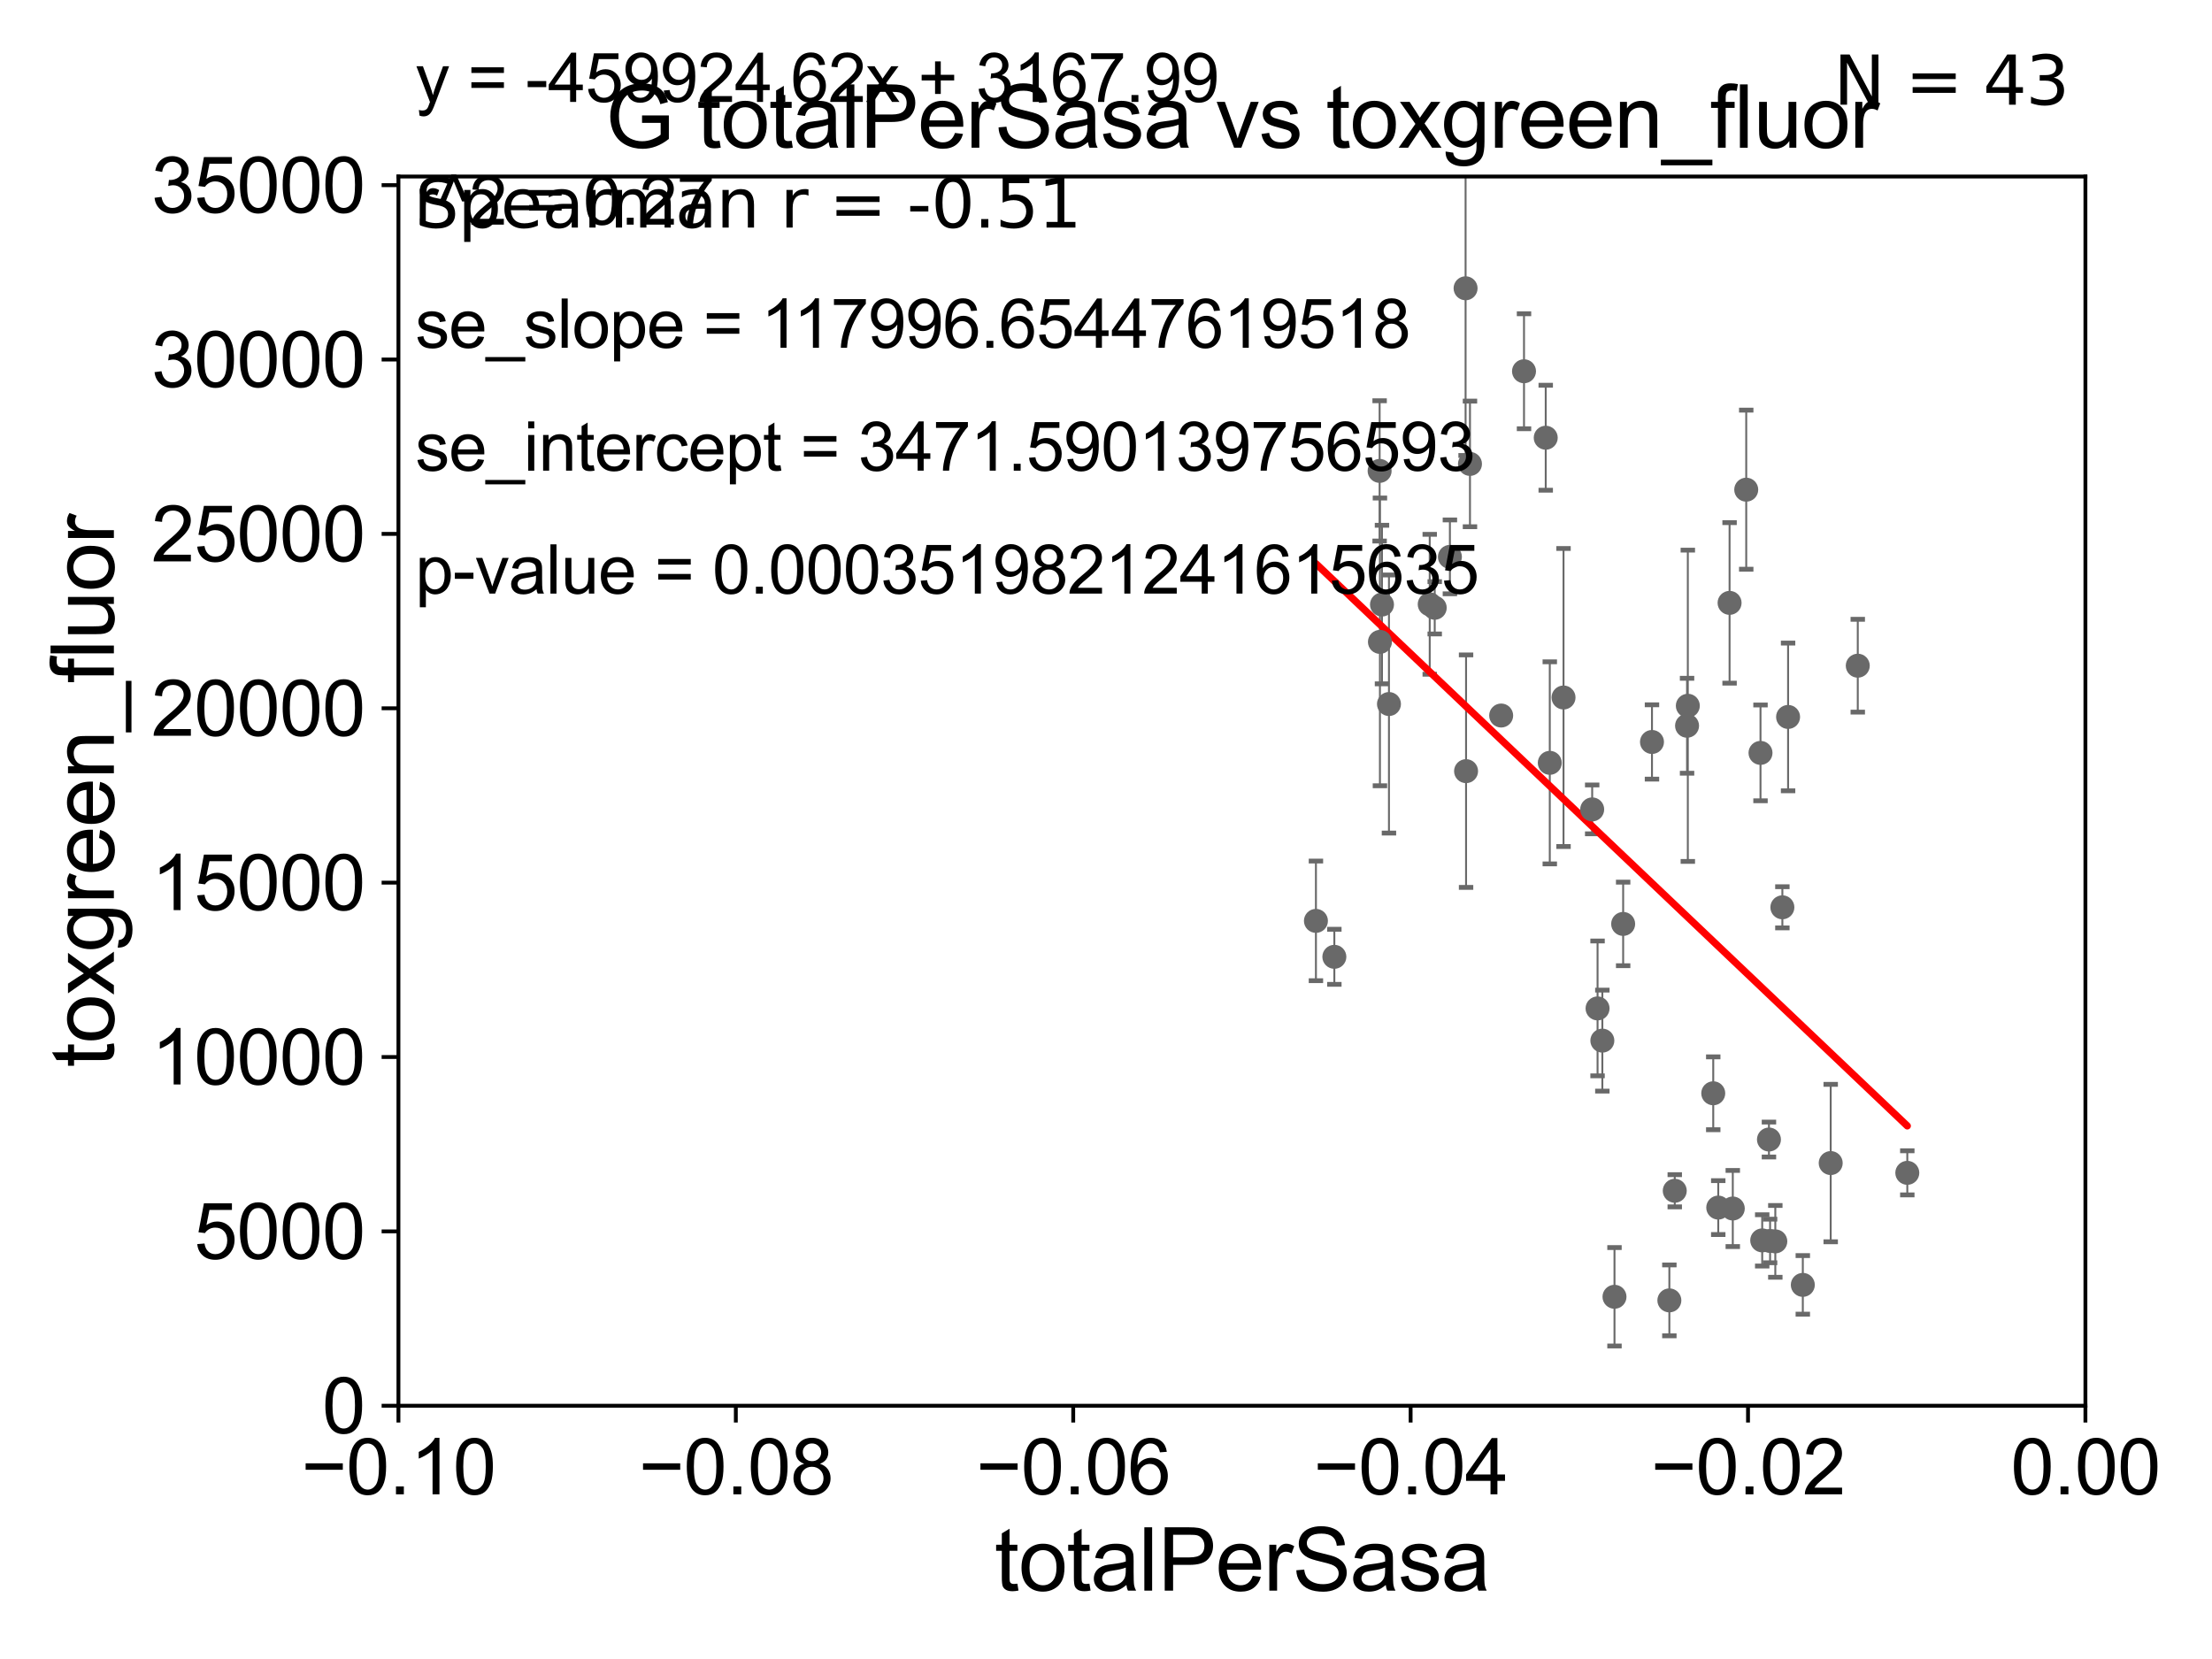 <?xml version="1.0" encoding="utf-8" standalone="no"?>
<!DOCTYPE svg PUBLIC "-//W3C//DTD SVG 1.1//EN"
  "http://www.w3.org/Graphics/SVG/1.1/DTD/svg11.dtd">
<svg xmlns:xlink="http://www.w3.org/1999/xlink" width="460.8pt" height="345.6pt" viewBox="0 0 460.8 345.6" xmlns="http://www.w3.org/2000/svg" version="1.1">
 <defs>
  <style type="text/css">*{stroke-linejoin: round; stroke-linecap: butt}</style>
 </defs>
 <g id="figure_1">
  <g id="patch_1">
   <path d="M 0 345.6 
L 460.8 345.6 
L 460.8 0 
L 0 0 
z
" style="fill: #ffffff"/>
  </g>
  <g id="axes_1">
   <g id="patch_2">
    <path d="M 83 292.84 
L 434.43 292.84 
L 434.43 36.775 
L 83 36.775 
z
" style="fill: #ffffff"/>
   </g>
   <g id="PathCollection_1">
    <defs>
     <path id="m23af447562" d="M 0 1.118 
C 0.297 1.118 0.581 1 0.791 0.791 
C 1 0.581 1.118 0.297 1.118 0 
C 1.118 -0.297 1 -0.581 0.791 -0.791 
C 0.581 -1 0.297 -1.118 0 -1.118 
C -0.297 -1.118 -0.581 -1 -0.791 -0.791 
C -1 -0.581 -1.118 -0.297 -1.118 0 
C -1.118 0.297 -1 0.581 -0.791 0.791 
C -0.581 1 -0.297 1.118 0 1.118 
z
" style="stroke: #696969"/>
    </defs>
    <g clip-path="url(#pda471d5d7f)">
     <use xlink:href="#m23af447562" x="287.401" y="98.095" style="fill: #696969; stroke: #696969"/>
     <use xlink:href="#m23af447562" x="333.799" y="216.78" style="fill: #696969; stroke: #696969"/>
     <use xlink:href="#m23af447562" x="360.971" y="251.754" style="fill: #696969; stroke: #696969"/>
     <use xlink:href="#m23af447562" x="332.801" y="210.071" style="fill: #696969; stroke: #696969"/>
     <use xlink:href="#m23af447562" x="368.505" y="237.384" style="fill: #696969; stroke: #696969"/>
     <use xlink:href="#m23af447562" x="369.831" y="258.602" style="fill: #696969; stroke: #696969"/>
     <use xlink:href="#m23af447562" x="347.759" y="270.894" style="fill: #696969; stroke: #696969"/>
     <use xlink:href="#m23af447562" x="372.491" y="149.352" style="fill: #696969; stroke: #696969"/>
     <use xlink:href="#m23af447562" x="338.133" y="192.471" style="fill: #696969; stroke: #696969"/>
     <use xlink:href="#m23af447562" x="356.9" y="227.751" style="fill: #696969; stroke: #696969"/>
     <use xlink:href="#m23af447562" x="363.772" y="102.009" style="fill: #696969; stroke: #696969"/>
     <use xlink:href="#m23af447562" x="360.303" y="125.59" style="fill: #696969; stroke: #696969"/>
     <use xlink:href="#m23af447562" x="348.883" y="248.059" style="fill: #696969; stroke: #696969"/>
     <use xlink:href="#m23af447562" x="368.743" y="258.514" style="fill: #696969; stroke: #696969"/>
     <use xlink:href="#m23af447562" x="371.301" y="189.009" style="fill: #696969; stroke: #696969"/>
     <use xlink:href="#m23af447562" x="367.101" y="258.394" style="fill: #696969; stroke: #696969"/>
     <use xlink:href="#m23af447562" x="387.008" y="138.677" style="fill: #696969; stroke: #696969"/>
     <use xlink:href="#m23af447562" x="375.559" y="267.665" style="fill: #696969; stroke: #696969"/>
     <use xlink:href="#m23af447562" x="381.369" y="242.287" style="fill: #696969; stroke: #696969"/>
     <use xlink:href="#m23af447562" x="357.943" y="251.563" style="fill: #696969; stroke: #696969"/>
     <use xlink:href="#m23af447562" x="366.746" y="156.841" style="fill: #696969; stroke: #696969"/>
     <use xlink:href="#m23af447562" x="397.326" y="244.324" style="fill: #696969; stroke: #696969"/>
     <use xlink:href="#m23af447562" x="322.849" y="158.912" style="fill: #696969; stroke: #696969"/>
     <use xlink:href="#m23af447562" x="287.893" y="125.939" style="fill: #696969; stroke: #696969"/>
     <use xlink:href="#m23af447562" x="287.466" y="133.718" style="fill: #696969; stroke: #696969"/>
     <use xlink:href="#m23af447562" x="305.308" y="60.054" style="fill: #696969; stroke: #696969"/>
     <use xlink:href="#m23af447562" x="306.223" y="96.642" style="fill: #696969; stroke: #696969"/>
     <use xlink:href="#m23af447562" x="274.132" y="191.837" style="fill: #696969; stroke: #696969"/>
     <use xlink:href="#m23af447562" x="305.409" y="160.644" style="fill: #696969; stroke: #696969"/>
     <use xlink:href="#m23af447562" x="302.042" y="116.005" style="fill: #696969; stroke: #696969"/>
     <use xlink:href="#m23af447562" x="297.838" y="125.886" style="fill: #696969; stroke: #696969"/>
     <use xlink:href="#m23af447562" x="317.48" y="77.339" style="fill: #696969; stroke: #696969"/>
     <use xlink:href="#m23af447562" x="351.445" y="151.189" style="fill: #696969; stroke: #696969"/>
     <use xlink:href="#m23af447562" x="289.346" y="146.662" style="fill: #696969; stroke: #696969"/>
     <use xlink:href="#m23af447562" x="312.72" y="149.058" style="fill: #696969; stroke: #696969"/>
     <use xlink:href="#m23af447562" x="298.879" y="126.613" style="fill: #696969; stroke: #696969"/>
     <use xlink:href="#m23af447562" x="322.004" y="91.187" style="fill: #696969; stroke: #696969"/>
     <use xlink:href="#m23af447562" x="336.329" y="270.144" style="fill: #696969; stroke: #696969"/>
     <use xlink:href="#m23af447562" x="325.711" y="145.302" style="fill: #696969; stroke: #696969"/>
     <use xlink:href="#m23af447562" x="331.681" y="168.611" style="fill: #696969; stroke: #696969"/>
     <use xlink:href="#m23af447562" x="351.605" y="147.023" style="fill: #696969; stroke: #696969"/>
     <use xlink:href="#m23af447562" x="344.138" y="154.566" style="fill: #696969; stroke: #696969"/>
     <use xlink:href="#m23af447562" x="277.97" y="199.322" style="fill: #696969; stroke: #696969"/>
    </g>
   </g>
   <g id="matplotlib.axis_1">
    <g id="xtick_1">
     <g id="line2d_1">
      <defs>
       <path id="m17589b3697" d="M 0 0 
L 0 3.5 
" style="stroke: #000000; stroke-width: 0.8"/>
      </defs>
      <g>
       <use xlink:href="#m17589b3697" x="83" y="292.84" style="stroke: #000000; stroke-width: 0.8"/>
      </g>
     </g>
     <g id="text_1">
      <!-- −0.10 -->
      <g transform="translate(62.759 311.293)scale(0.16 -0.16)">
       <defs>
        <path id="ArialMT-2212" d="M 3381 1997 
L 356 1997 
L 356 2522 
L 3381 2522 
L 3381 1997 
z
" transform="scale(0.016)"/>
        <path id="ArialMT-30" d="M 266 2259 
Q 266 3072 433 3567 
Q 600 4063 929 4331 
Q 1259 4600 1759 4600 
Q 2128 4600 2406 4451 
Q 2684 4303 2865 4023 
Q 3047 3744 3150 3342 
Q 3253 2941 3253 2259 
Q 3253 1453 3087 958 
Q 2922 463 2592 192 
Q 2263 -78 1759 -78 
Q 1097 -78 719 397 
Q 266 969 266 2259 
z
M 844 2259 
Q 844 1131 1108 757 
Q 1372 384 1759 384 
Q 2147 384 2411 759 
Q 2675 1134 2675 2259 
Q 2675 3391 2411 3762 
Q 2147 4134 1753 4134 
Q 1366 4134 1134 3806 
Q 844 3388 844 2259 
z
" transform="scale(0.016)"/>
        <path id="ArialMT-2e" d="M 581 0 
L 581 641 
L 1222 641 
L 1222 0 
L 581 0 
z
" transform="scale(0.016)"/>
        <path id="ArialMT-31" d="M 2384 0 
L 1822 0 
L 1822 3584 
Q 1619 3391 1289 3197 
Q 959 3003 697 2906 
L 697 3450 
Q 1169 3672 1522 3987 
Q 1875 4303 2022 4600 
L 2384 4600 
L 2384 0 
z
" transform="scale(0.016)"/>
       </defs>
       <use xlink:href="#ArialMT-2212"/>
       <use xlink:href="#ArialMT-30" x="58.398"/>
       <use xlink:href="#ArialMT-2e" x="114.014"/>
       <use xlink:href="#ArialMT-31" x="141.797"/>
       <use xlink:href="#ArialMT-30" x="197.412"/>
      </g>
     </g>
    </g>
    <g id="xtick_2">
     <g id="line2d_2">
      <g>
       <use xlink:href="#m17589b3697" x="153.286" y="292.84" style="stroke: #000000; stroke-width: 0.8"/>
      </g>
     </g>
     <g id="text_2">
      <!-- −0.08 -->
      <g transform="translate(133.045 311.293)scale(0.16 -0.16)">
       <defs>
        <path id="ArialMT-38" d="M 1131 2484 
Q 781 2613 612 2850 
Q 444 3088 444 3419 
Q 444 3919 803 4259 
Q 1163 4600 1759 4600 
Q 2359 4600 2725 4251 
Q 3091 3903 3091 3403 
Q 3091 3084 2923 2848 
Q 2756 2613 2416 2484 
Q 2838 2347 3058 2040 
Q 3278 1734 3278 1309 
Q 3278 722 2862 322 
Q 2447 -78 1769 -78 
Q 1091 -78 675 323 
Q 259 725 259 1325 
Q 259 1772 486 2073 
Q 713 2375 1131 2484 
z
M 1019 3438 
Q 1019 3113 1228 2906 
Q 1438 2700 1772 2700 
Q 2097 2700 2305 2904 
Q 2513 3109 2513 3406 
Q 2513 3716 2298 3927 
Q 2084 4138 1766 4138 
Q 1444 4138 1231 3931 
Q 1019 3725 1019 3438 
z
M 838 1322 
Q 838 1081 952 856 
Q 1066 631 1291 507 
Q 1516 384 1775 384 
Q 2178 384 2440 643 
Q 2703 903 2703 1303 
Q 2703 1709 2433 1975 
Q 2163 2241 1756 2241 
Q 1359 2241 1098 1978 
Q 838 1716 838 1322 
z
" transform="scale(0.016)"/>
       </defs>
       <use xlink:href="#ArialMT-2212"/>
       <use xlink:href="#ArialMT-30" x="58.398"/>
       <use xlink:href="#ArialMT-2e" x="114.014"/>
       <use xlink:href="#ArialMT-30" x="141.797"/>
       <use xlink:href="#ArialMT-38" x="197.412"/>
      </g>
     </g>
    </g>
    <g id="xtick_3">
     <g id="line2d_3">
      <g>
       <use xlink:href="#m17589b3697" x="223.572" y="292.84" style="stroke: #000000; stroke-width: 0.8"/>
      </g>
     </g>
     <g id="text_3">
      <!-- −0.06 -->
      <g transform="translate(203.331 311.293)scale(0.16 -0.16)">
       <defs>
        <path id="ArialMT-36" d="M 3184 3459 
L 2625 3416 
Q 2550 3747 2413 3897 
Q 2184 4138 1850 4138 
Q 1581 4138 1378 3988 
Q 1113 3794 959 3422 
Q 806 3050 800 2363 
Q 1003 2672 1297 2822 
Q 1591 2972 1913 2972 
Q 2475 2972 2870 2558 
Q 3266 2144 3266 1488 
Q 3266 1056 3080 686 
Q 2894 316 2569 119 
Q 2244 -78 1831 -78 
Q 1128 -78 684 439 
Q 241 956 241 2144 
Q 241 3472 731 4075 
Q 1159 4600 1884 4600 
Q 2425 4600 2770 4297 
Q 3116 3994 3184 3459 
z
M 888 1484 
Q 888 1194 1011 928 
Q 1134 663 1356 523 
Q 1578 384 1822 384 
Q 2178 384 2434 671 
Q 2691 959 2691 1453 
Q 2691 1928 2437 2201 
Q 2184 2475 1800 2475 
Q 1419 2475 1153 2201 
Q 888 1928 888 1484 
z
" transform="scale(0.016)"/>
       </defs>
       <use xlink:href="#ArialMT-2212"/>
       <use xlink:href="#ArialMT-30" x="58.398"/>
       <use xlink:href="#ArialMT-2e" x="114.014"/>
       <use xlink:href="#ArialMT-30" x="141.797"/>
       <use xlink:href="#ArialMT-36" x="197.412"/>
      </g>
     </g>
    </g>
    <g id="xtick_4">
     <g id="line2d_4">
      <g>
       <use xlink:href="#m17589b3697" x="293.858" y="292.84" style="stroke: #000000; stroke-width: 0.8"/>
      </g>
     </g>
     <g id="text_4">
      <!-- −0.04 -->
      <g transform="translate(273.617 311.293)scale(0.16 -0.16)">
       <defs>
        <path id="ArialMT-34" d="M 2069 0 
L 2069 1097 
L 81 1097 
L 81 1613 
L 2172 4581 
L 2631 4581 
L 2631 1613 
L 3250 1613 
L 3250 1097 
L 2631 1097 
L 2631 0 
L 2069 0 
z
M 2069 1613 
L 2069 3678 
L 634 1613 
L 2069 1613 
z
" transform="scale(0.016)"/>
       </defs>
       <use xlink:href="#ArialMT-2212"/>
       <use xlink:href="#ArialMT-30" x="58.398"/>
       <use xlink:href="#ArialMT-2e" x="114.014"/>
       <use xlink:href="#ArialMT-30" x="141.797"/>
       <use xlink:href="#ArialMT-34" x="197.412"/>
      </g>
     </g>
    </g>
    <g id="xtick_5">
     <g id="line2d_5">
      <g>
       <use xlink:href="#m17589b3697" x="364.144" y="292.84" style="stroke: #000000; stroke-width: 0.8"/>
      </g>
     </g>
     <g id="text_5">
      <!-- −0.02 -->
      <g transform="translate(343.903 311.293)scale(0.16 -0.16)">
       <defs>
        <path id="ArialMT-32" d="M 3222 541 
L 3222 0 
L 194 0 
Q 188 203 259 391 
Q 375 700 629 1000 
Q 884 1300 1366 1694 
Q 2113 2306 2375 2664 
Q 2638 3022 2638 3341 
Q 2638 3675 2398 3904 
Q 2159 4134 1775 4134 
Q 1369 4134 1125 3890 
Q 881 3647 878 3216 
L 300 3275 
Q 359 3922 746 4261 
Q 1134 4600 1788 4600 
Q 2447 4600 2831 4234 
Q 3216 3869 3216 3328 
Q 3216 3053 3103 2787 
Q 2991 2522 2730 2228 
Q 2469 1934 1863 1422 
Q 1356 997 1212 845 
Q 1069 694 975 541 
L 3222 541 
z
" transform="scale(0.016)"/>
       </defs>
       <use xlink:href="#ArialMT-2212"/>
       <use xlink:href="#ArialMT-30" x="58.398"/>
       <use xlink:href="#ArialMT-2e" x="114.014"/>
       <use xlink:href="#ArialMT-30" x="141.797"/>
       <use xlink:href="#ArialMT-32" x="197.412"/>
      </g>
     </g>
    </g>
    <g id="xtick_6">
     <g id="line2d_6">
      <g>
       <use xlink:href="#m17589b3697" x="434.43" y="292.84" style="stroke: #000000; stroke-width: 0.8"/>
      </g>
     </g>
     <g id="text_6">
      <!-- 0.00 -->
      <g transform="translate(418.861 311.293)scale(0.16 -0.16)">
       <use xlink:href="#ArialMT-30"/>
       <use xlink:href="#ArialMT-2e" x="55.615"/>
       <use xlink:href="#ArialMT-30" x="83.398"/>
       <use xlink:href="#ArialMT-30" x="139.014"/>
      </g>
     </g>
    </g>
    <g id="text_7">
     <!-- totalPerSasa -->
     <g transform="translate(207.187 331.357)scale(0.18 -0.18)">
      <defs>
       <path id="ArialMT-74" d="M 1650 503 
L 1731 6 
Q 1494 -44 1306 -44 
Q 1000 -44 831 53 
Q 663 150 594 308 
Q 525 466 525 972 
L 525 2881 
L 113 2881 
L 113 3319 
L 525 3319 
L 525 4141 
L 1084 4478 
L 1084 3319 
L 1650 3319 
L 1650 2881 
L 1084 2881 
L 1084 941 
Q 1084 700 1114 631 
Q 1144 563 1211 522 
Q 1278 481 1403 481 
Q 1497 481 1650 503 
z
" transform="scale(0.016)"/>
       <path id="ArialMT-6f" d="M 213 1659 
Q 213 2581 725 3025 
Q 1153 3394 1769 3394 
Q 2453 3394 2887 2945 
Q 3322 2497 3322 1706 
Q 3322 1066 3130 698 
Q 2938 331 2570 128 
Q 2203 -75 1769 -75 
Q 1072 -75 642 372 
Q 213 819 213 1659 
z
M 791 1659 
Q 791 1022 1069 705 
Q 1347 388 1769 388 
Q 2188 388 2466 706 
Q 2744 1025 2744 1678 
Q 2744 2294 2464 2611 
Q 2184 2928 1769 2928 
Q 1347 2928 1069 2612 
Q 791 2297 791 1659 
z
" transform="scale(0.016)"/>
       <path id="ArialMT-61" d="M 2588 409 
Q 2275 144 1986 34 
Q 1697 -75 1366 -75 
Q 819 -75 525 192 
Q 231 459 231 875 
Q 231 1119 342 1320 
Q 453 1522 633 1644 
Q 813 1766 1038 1828 
Q 1203 1872 1538 1913 
Q 2219 1994 2541 2106 
Q 2544 2222 2544 2253 
Q 2544 2597 2384 2738 
Q 2169 2928 1744 2928 
Q 1347 2928 1158 2789 
Q 969 2650 878 2297 
L 328 2372 
Q 403 2725 575 2942 
Q 747 3159 1072 3276 
Q 1397 3394 1825 3394 
Q 2250 3394 2515 3294 
Q 2781 3194 2906 3042 
Q 3031 2891 3081 2659 
Q 3109 2516 3109 2141 
L 3109 1391 
Q 3109 606 3145 398 
Q 3181 191 3288 0 
L 2700 0 
Q 2613 175 2588 409 
z
M 2541 1666 
Q 2234 1541 1622 1453 
Q 1275 1403 1131 1340 
Q 988 1278 909 1158 
Q 831 1038 831 891 
Q 831 666 1001 516 
Q 1172 366 1500 366 
Q 1825 366 2078 508 
Q 2331 650 2450 897 
Q 2541 1088 2541 1459 
L 2541 1666 
z
" transform="scale(0.016)"/>
       <path id="ArialMT-6c" d="M 409 0 
L 409 4581 
L 972 4581 
L 972 0 
L 409 0 
z
" transform="scale(0.016)"/>
       <path id="ArialMT-50" d="M 494 0 
L 494 4581 
L 2222 4581 
Q 2678 4581 2919 4538 
Q 3256 4481 3484 4323 
Q 3713 4166 3852 3881 
Q 3991 3597 3991 3256 
Q 3991 2672 3619 2267 
Q 3247 1863 2275 1863 
L 1100 1863 
L 1100 0 
L 494 0 
z
M 1100 2403 
L 2284 2403 
Q 2872 2403 3119 2622 
Q 3366 2841 3366 3238 
Q 3366 3525 3220 3729 
Q 3075 3934 2838 4000 
Q 2684 4041 2272 4041 
L 1100 4041 
L 1100 2403 
z
" transform="scale(0.016)"/>
       <path id="ArialMT-65" d="M 2694 1069 
L 3275 997 
Q 3138 488 2766 206 
Q 2394 -75 1816 -75 
Q 1088 -75 661 373 
Q 234 822 234 1631 
Q 234 2469 665 2931 
Q 1097 3394 1784 3394 
Q 2450 3394 2872 2941 
Q 3294 2488 3294 1666 
Q 3294 1616 3291 1516 
L 816 1516 
Q 847 969 1125 678 
Q 1403 388 1819 388 
Q 2128 388 2347 550 
Q 2566 713 2694 1069 
z
M 847 1978 
L 2700 1978 
Q 2663 2397 2488 2606 
Q 2219 2931 1791 2931 
Q 1403 2931 1139 2672 
Q 875 2413 847 1978 
z
" transform="scale(0.016)"/>
       <path id="ArialMT-72" d="M 416 0 
L 416 3319 
L 922 3319 
L 922 2816 
Q 1116 3169 1280 3281 
Q 1444 3394 1641 3394 
Q 1925 3394 2219 3213 
L 2025 2691 
Q 1819 2813 1613 2813 
Q 1428 2813 1281 2702 
Q 1134 2591 1072 2394 
Q 978 2094 978 1738 
L 978 0 
L 416 0 
z
" transform="scale(0.016)"/>
       <path id="ArialMT-53" d="M 288 1472 
L 859 1522 
Q 900 1178 1048 958 
Q 1197 738 1509 602 
Q 1822 466 2213 466 
Q 2559 466 2825 569 
Q 3091 672 3220 851 
Q 3350 1031 3350 1244 
Q 3350 1459 3225 1620 
Q 3100 1781 2813 1891 
Q 2628 1963 1997 2114 
Q 1366 2266 1113 2400 
Q 784 2572 623 2826 
Q 463 3081 463 3397 
Q 463 3744 659 4045 
Q 856 4347 1234 4503 
Q 1613 4659 2075 4659 
Q 2584 4659 2973 4495 
Q 3363 4331 3572 4012 
Q 3781 3694 3797 3291 
L 3216 3247 
Q 3169 3681 2898 3903 
Q 2628 4125 2100 4125 
Q 1550 4125 1298 3923 
Q 1047 3722 1047 3438 
Q 1047 3191 1225 3031 
Q 1400 2872 2139 2705 
Q 2878 2538 3153 2413 
Q 3553 2228 3743 1945 
Q 3934 1663 3934 1294 
Q 3934 928 3725 604 
Q 3516 281 3123 101 
Q 2731 -78 2241 -78 
Q 1619 -78 1198 103 
Q 778 284 539 648 
Q 300 1013 288 1472 
z
" transform="scale(0.016)"/>
       <path id="ArialMT-73" d="M 197 991 
L 753 1078 
Q 800 744 1014 566 
Q 1228 388 1613 388 
Q 2000 388 2187 545 
Q 2375 703 2375 916 
Q 2375 1106 2209 1216 
Q 2094 1291 1634 1406 
Q 1016 1563 777 1677 
Q 538 1791 414 1992 
Q 291 2194 291 2438 
Q 291 2659 392 2848 
Q 494 3038 669 3163 
Q 800 3259 1026 3326 
Q 1253 3394 1513 3394 
Q 1903 3394 2198 3281 
Q 2494 3169 2634 2976 
Q 2775 2784 2828 2463 
L 2278 2388 
Q 2241 2644 2061 2787 
Q 1881 2931 1553 2931 
Q 1166 2931 1000 2803 
Q 834 2675 834 2503 
Q 834 2394 903 2306 
Q 972 2216 1119 2156 
Q 1203 2125 1616 2013 
Q 2213 1853 2448 1751 
Q 2684 1650 2818 1456 
Q 2953 1263 2953 975 
Q 2953 694 2789 445 
Q 2625 197 2315 61 
Q 2006 -75 1616 -75 
Q 969 -75 630 194 
Q 291 463 197 991 
z
" transform="scale(0.016)"/>
      </defs>
      <use xlink:href="#ArialMT-74"/>
      <use xlink:href="#ArialMT-6f" x="27.783"/>
      <use xlink:href="#ArialMT-74" x="83.398"/>
      <use xlink:href="#ArialMT-61" x="111.182"/>
      <use xlink:href="#ArialMT-6c" x="166.797"/>
      <use xlink:href="#ArialMT-50" x="189.014"/>
      <use xlink:href="#ArialMT-65" x="255.713"/>
      <use xlink:href="#ArialMT-72" x="311.328"/>
      <use xlink:href="#ArialMT-53" x="344.629"/>
      <use xlink:href="#ArialMT-61" x="411.328"/>
      <use xlink:href="#ArialMT-73" x="466.943"/>
      <use xlink:href="#ArialMT-61" x="516.943"/>
     </g>
    </g>
   </g>
   <g id="matplotlib.axis_2">
    <g id="ytick_1">
     <g id="line2d_7">
      <defs>
       <path id="mf0670fef29" d="M 0 0 
L -3.5 0 
" style="stroke: #000000; stroke-width: 0.8"/>
      </defs>
      <g>
       <use xlink:href="#mf0670fef29" x="83" y="292.84" style="stroke: #000000; stroke-width: 0.8"/>
      </g>
     </g>
     <g id="text_8">
      <!-- 0 -->
      <g transform="translate(67.103 298.566)scale(0.16 -0.16)">
       <use xlink:href="#ArialMT-30"/>
      </g>
     </g>
    </g>
    <g id="ytick_2">
     <g id="line2d_8">
      <g>
       <use xlink:href="#mf0670fef29" x="83" y="256.516" style="stroke: #000000; stroke-width: 0.8"/>
      </g>
     </g>
     <g id="text_9">
      <!-- 5000 -->
      <g transform="translate(40.41 262.242)scale(0.16 -0.16)">
       <defs>
        <path id="ArialMT-35" d="M 266 1200 
L 856 1250 
Q 922 819 1161 601 
Q 1400 384 1738 384 
Q 2144 384 2425 690 
Q 2706 997 2706 1503 
Q 2706 1984 2436 2262 
Q 2166 2541 1728 2541 
Q 1456 2541 1237 2417 
Q 1019 2294 894 2097 
L 366 2166 
L 809 4519 
L 3088 4519 
L 3088 3981 
L 1259 3981 
L 1013 2750 
Q 1425 3038 1878 3038 
Q 2478 3038 2890 2622 
Q 3303 2206 3303 1553 
Q 3303 931 2941 478 
Q 2500 -78 1738 -78 
Q 1113 -78 717 272 
Q 322 622 266 1200 
z
" transform="scale(0.016)"/>
       </defs>
       <use xlink:href="#ArialMT-35"/>
       <use xlink:href="#ArialMT-30" x="55.615"/>
       <use xlink:href="#ArialMT-30" x="111.23"/>
       <use xlink:href="#ArialMT-30" x="166.846"/>
      </g>
     </g>
    </g>
    <g id="ytick_3">
     <g id="line2d_9">
      <g>
       <use xlink:href="#mf0670fef29" x="83" y="220.192" style="stroke: #000000; stroke-width: 0.8"/>
      </g>
     </g>
     <g id="text_10">
      <!-- 10000 -->
      <g transform="translate(31.512 225.918)scale(0.16 -0.16)">
       <use xlink:href="#ArialMT-31"/>
       <use xlink:href="#ArialMT-30" x="55.615"/>
       <use xlink:href="#ArialMT-30" x="111.23"/>
       <use xlink:href="#ArialMT-30" x="166.846"/>
       <use xlink:href="#ArialMT-30" x="222.461"/>
      </g>
     </g>
    </g>
    <g id="ytick_4">
     <g id="line2d_10">
      <g>
       <use xlink:href="#mf0670fef29" x="83" y="183.867" style="stroke: #000000; stroke-width: 0.8"/>
      </g>
     </g>
     <g id="text_11">
      <!-- 15000 -->
      <g transform="translate(31.512 189.594)scale(0.16 -0.16)">
       <use xlink:href="#ArialMT-31"/>
       <use xlink:href="#ArialMT-35" x="55.615"/>
       <use xlink:href="#ArialMT-30" x="111.23"/>
       <use xlink:href="#ArialMT-30" x="166.846"/>
       <use xlink:href="#ArialMT-30" x="222.461"/>
      </g>
     </g>
    </g>
    <g id="ytick_5">
     <g id="line2d_11">
      <g>
       <use xlink:href="#mf0670fef29" x="83" y="147.543" style="stroke: #000000; stroke-width: 0.8"/>
      </g>
     </g>
     <g id="text_12">
      <!-- 20000 -->
      <g transform="translate(31.512 153.27)scale(0.16 -0.16)">
       <use xlink:href="#ArialMT-32"/>
       <use xlink:href="#ArialMT-30" x="55.615"/>
       <use xlink:href="#ArialMT-30" x="111.23"/>
       <use xlink:href="#ArialMT-30" x="166.846"/>
       <use xlink:href="#ArialMT-30" x="222.461"/>
      </g>
     </g>
    </g>
    <g id="ytick_6">
     <g id="line2d_12">
      <g>
       <use xlink:href="#mf0670fef29" x="83" y="111.219" style="stroke: #000000; stroke-width: 0.8"/>
      </g>
     </g>
     <g id="text_13">
      <!-- 25000 -->
      <g transform="translate(31.512 116.945)scale(0.16 -0.16)">
       <use xlink:href="#ArialMT-32"/>
       <use xlink:href="#ArialMT-35" x="55.615"/>
       <use xlink:href="#ArialMT-30" x="111.23"/>
       <use xlink:href="#ArialMT-30" x="166.846"/>
       <use xlink:href="#ArialMT-30" x="222.461"/>
      </g>
     </g>
    </g>
    <g id="ytick_7">
     <g id="line2d_13">
      <g>
       <use xlink:href="#mf0670fef29" x="83" y="74.895" style="stroke: #000000; stroke-width: 0.8"/>
      </g>
     </g>
     <g id="text_14">
      <!-- 30000 -->
      <g transform="translate(31.512 80.621)scale(0.16 -0.16)">
       <defs>
        <path id="ArialMT-33" d="M 269 1209 
L 831 1284 
Q 928 806 1161 595 
Q 1394 384 1728 384 
Q 2125 384 2398 659 
Q 2672 934 2672 1341 
Q 2672 1728 2419 1979 
Q 2166 2231 1775 2231 
Q 1616 2231 1378 2169 
L 1441 2663 
Q 1497 2656 1531 2656 
Q 1891 2656 2178 2843 
Q 2466 3031 2466 3422 
Q 2466 3731 2256 3934 
Q 2047 4138 1716 4138 
Q 1388 4138 1169 3931 
Q 950 3725 888 3313 
L 325 3413 
Q 428 3978 793 4289 
Q 1159 4600 1703 4600 
Q 2078 4600 2393 4439 
Q 2709 4278 2876 4000 
Q 3044 3722 3044 3409 
Q 3044 3113 2884 2869 
Q 2725 2625 2413 2481 
Q 2819 2388 3044 2092 
Q 3269 1797 3269 1353 
Q 3269 753 2831 336 
Q 2394 -81 1725 -81 
Q 1122 -81 723 278 
Q 325 638 269 1209 
z
" transform="scale(0.016)"/>
       </defs>
       <use xlink:href="#ArialMT-33"/>
       <use xlink:href="#ArialMT-30" x="55.615"/>
       <use xlink:href="#ArialMT-30" x="111.23"/>
       <use xlink:href="#ArialMT-30" x="166.846"/>
       <use xlink:href="#ArialMT-30" x="222.461"/>
      </g>
     </g>
    </g>
    <g id="ytick_8">
     <g id="line2d_14">
      <g>
       <use xlink:href="#mf0670fef29" x="83" y="38.571" style="stroke: #000000; stroke-width: 0.8"/>
      </g>
     </g>
     <g id="text_15">
      <!-- 35000 -->
      <g transform="translate(31.512 44.297)scale(0.16 -0.16)">
       <use xlink:href="#ArialMT-33"/>
       <use xlink:href="#ArialMT-35" x="55.615"/>
       <use xlink:href="#ArialMT-30" x="111.23"/>
       <use xlink:href="#ArialMT-30" x="166.846"/>
       <use xlink:href="#ArialMT-30" x="222.461"/>
      </g>
     </g>
    </g>
    <g id="text_16">
     <!-- toxgreen_fluor -->
     <g transform="translate(23.724 222.34)rotate(-90)scale(0.18 -0.18)">
      <defs>
       <path id="ArialMT-78" d="M 47 0 
L 1259 1725 
L 138 3319 
L 841 3319 
L 1350 2541 
Q 1494 2319 1581 2169 
Q 1719 2375 1834 2534 
L 2394 3319 
L 3066 3319 
L 1919 1756 
L 3153 0 
L 2463 0 
L 1781 1031 
L 1600 1309 
L 728 0 
L 47 0 
z
" transform="scale(0.016)"/>
       <path id="ArialMT-67" d="M 319 -275 
L 866 -356 
Q 900 -609 1056 -725 
Q 1266 -881 1628 -881 
Q 2019 -881 2231 -725 
Q 2444 -569 2519 -288 
Q 2563 -116 2559 434 
Q 2191 0 1641 0 
Q 956 0 581 494 
Q 206 988 206 1678 
Q 206 2153 378 2554 
Q 550 2956 876 3175 
Q 1203 3394 1644 3394 
Q 2231 3394 2613 2919 
L 2613 3319 
L 3131 3319 
L 3131 450 
Q 3131 -325 2973 -648 
Q 2816 -972 2473 -1159 
Q 2131 -1347 1631 -1347 
Q 1038 -1347 672 -1080 
Q 306 -813 319 -275 
z
M 784 1719 
Q 784 1066 1043 766 
Q 1303 466 1694 466 
Q 2081 466 2343 764 
Q 2606 1063 2606 1700 
Q 2606 2309 2336 2618 
Q 2066 2928 1684 2928 
Q 1309 2928 1046 2623 
Q 784 2319 784 1719 
z
" transform="scale(0.016)"/>
       <path id="ArialMT-6e" d="M 422 0 
L 422 3319 
L 928 3319 
L 928 2847 
Q 1294 3394 1984 3394 
Q 2284 3394 2536 3286 
Q 2788 3178 2913 3003 
Q 3038 2828 3088 2588 
Q 3119 2431 3119 2041 
L 3119 0 
L 2556 0 
L 2556 2019 
Q 2556 2363 2490 2533 
Q 2425 2703 2258 2804 
Q 2091 2906 1866 2906 
Q 1506 2906 1245 2678 
Q 984 2450 984 1813 
L 984 0 
L 422 0 
z
" transform="scale(0.016)"/>
       <path id="ArialMT-5f" d="M -97 -1272 
L -97 -866 
L 3631 -866 
L 3631 -1272 
L -97 -1272 
z
" transform="scale(0.016)"/>
       <path id="ArialMT-66" d="M 556 0 
L 556 2881 
L 59 2881 
L 59 3319 
L 556 3319 
L 556 3672 
Q 556 4006 616 4169 
Q 697 4388 901 4523 
Q 1106 4659 1475 4659 
Q 1713 4659 2000 4603 
L 1916 4113 
Q 1741 4144 1584 4144 
Q 1328 4144 1222 4034 
Q 1116 3925 1116 3625 
L 1116 3319 
L 1763 3319 
L 1763 2881 
L 1116 2881 
L 1116 0 
L 556 0 
z
" transform="scale(0.016)"/>
       <path id="ArialMT-75" d="M 2597 0 
L 2597 488 
Q 2209 -75 1544 -75 
Q 1250 -75 995 37 
Q 741 150 617 320 
Q 494 491 444 738 
Q 409 903 409 1263 
L 409 3319 
L 972 3319 
L 972 1478 
Q 972 1038 1006 884 
Q 1059 663 1231 536 
Q 1403 409 1656 409 
Q 1909 409 2131 539 
Q 2353 669 2445 892 
Q 2538 1116 2538 1541 
L 2538 3319 
L 3100 3319 
L 3100 0 
L 2597 0 
z
" transform="scale(0.016)"/>
      </defs>
      <use xlink:href="#ArialMT-74"/>
      <use xlink:href="#ArialMT-6f" x="27.783"/>
      <use xlink:href="#ArialMT-78" x="83.398"/>
      <use xlink:href="#ArialMT-67" x="133.398"/>
      <use xlink:href="#ArialMT-72" x="189.014"/>
      <use xlink:href="#ArialMT-65" x="222.314"/>
      <use xlink:href="#ArialMT-65" x="277.93"/>
      <use xlink:href="#ArialMT-6e" x="333.545"/>
      <use xlink:href="#ArialMT-5f" x="389.16"/>
      <use xlink:href="#ArialMT-66" x="444.775"/>
      <use xlink:href="#ArialMT-6c" x="472.559"/>
      <use xlink:href="#ArialMT-75" x="494.775"/>
      <use xlink:href="#ArialMT-6f" x="550.391"/>
      <use xlink:href="#ArialMT-72" x="606.006"/>
     </g>
    </g>
   </g>
   <g id="LineCollection_1">
    <path d="M 287.401 112.707 
L 287.401 83.483 
" clip-path="url(#pda471d5d7f)" style="fill: none; stroke: #696969; stroke-width: 0.4"/>
    <path d="M 333.799 227.297 
L 333.799 206.263 
" clip-path="url(#pda471d5d7f)" style="fill: none; stroke: #696969; stroke-width: 0.4"/>
    <path d="M 360.971 259.681 
L 360.971 243.828 
" clip-path="url(#pda471d5d7f)" style="fill: none; stroke: #696969; stroke-width: 0.4"/>
    <path d="M 332.801 224.119 
L 332.801 196.023 
" clip-path="url(#pda471d5d7f)" style="fill: none; stroke: #696969; stroke-width: 0.4"/>
    <path d="M 368.505 241.022 
L 368.505 233.746 
" clip-path="url(#pda471d5d7f)" style="fill: none; stroke: #696969; stroke-width: 0.4"/>
    <path d="M 369.831 266.076 
L 369.831 251.127 
" clip-path="url(#pda471d5d7f)" style="fill: none; stroke: #696969; stroke-width: 0.4"/>
    <path d="M 347.759 278.276 
L 347.759 263.513 
" clip-path="url(#pda471d5d7f)" style="fill: none; stroke: #696969; stroke-width: 0.4"/>
    <path d="M 372.491 164.74 
L 372.491 133.965 
" clip-path="url(#pda471d5d7f)" style="fill: none; stroke: #696969; stroke-width: 0.4"/>
    <path d="M 338.133 201.177 
L 338.133 183.766 
" clip-path="url(#pda471d5d7f)" style="fill: none; stroke: #696969; stroke-width: 0.4"/>
    <path d="M 356.9 235.338 
L 356.9 220.165 
" clip-path="url(#pda471d5d7f)" style="fill: none; stroke: #696969; stroke-width: 0.4"/>
    <path d="M 363.772 118.578 
L 363.772 85.439 
" clip-path="url(#pda471d5d7f)" style="fill: none; stroke: #696969; stroke-width: 0.4"/>
    <path d="M 360.303 142.311 
L 360.303 108.87 
" clip-path="url(#pda471d5d7f)" style="fill: none; stroke: #696969; stroke-width: 0.4"/>
    <path d="M 348.883 251.414 
L 348.883 244.703 
" clip-path="url(#pda471d5d7f)" style="fill: none; stroke: #696969; stroke-width: 0.4"/>
    <path d="M 368.743 263.053 
L 368.743 253.975 
" clip-path="url(#pda471d5d7f)" style="fill: none; stroke: #696969; stroke-width: 0.4"/>
    <path d="M 371.301 193.298 
L 371.301 184.72 
" clip-path="url(#pda471d5d7f)" style="fill: none; stroke: #696969; stroke-width: 0.4"/>
    <path d="M 367.101 263.737 
L 367.101 253.051 
" clip-path="url(#pda471d5d7f)" style="fill: none; stroke: #696969; stroke-width: 0.4"/>
    <path d="M 387.008 148.344 
L 387.008 129.01 
" clip-path="url(#pda471d5d7f)" style="fill: none; stroke: #696969; stroke-width: 0.4"/>
    <path d="M 375.559 273.766 
L 375.559 261.564 
" clip-path="url(#pda471d5d7f)" style="fill: none; stroke: #696969; stroke-width: 0.4"/>
    <path d="M 381.369 258.685 
L 381.369 225.89 
" clip-path="url(#pda471d5d7f)" style="fill: none; stroke: #696969; stroke-width: 0.4"/>
    <path d="M 357.943 257.174 
L 357.943 245.952 
" clip-path="url(#pda471d5d7f)" style="fill: none; stroke: #696969; stroke-width: 0.4"/>
    <path d="M 366.746 166.82 
L 366.746 146.861 
" clip-path="url(#pda471d5d7f)" style="fill: none; stroke: #696969; stroke-width: 0.4"/>
    <path d="M 397.326 248.92 
L 397.326 239.727 
" clip-path="url(#pda471d5d7f)" style="fill: none; stroke: #696969; stroke-width: 0.4"/>
    <path d="M 322.849 179.961 
L 322.849 137.862 
" clip-path="url(#pda471d5d7f)" style="fill: none; stroke: #696969; stroke-width: 0.4"/>
    <path d="M 287.893 142.455 
L 287.893 109.423 
" clip-path="url(#pda471d5d7f)" style="fill: none; stroke: #696969; stroke-width: 0.4"/>
    <path d="M 287.466 163.689 
L 287.466 103.748 
" clip-path="url(#pda471d5d7f)" style="fill: none; stroke: #696969; stroke-width: 0.4"/>
    <path d="M 305.308 94.883 
L 305.308 25.225 
" clip-path="url(#pda471d5d7f)" style="fill: none; stroke: #696969; stroke-width: 0.4"/>
    <path d="M 306.223 109.725 
L 306.223 83.558 
" clip-path="url(#pda471d5d7f)" style="fill: none; stroke: #696969; stroke-width: 0.4"/>
    <path d="M 274.132 204.296 
L 274.132 179.378 
" clip-path="url(#pda471d5d7f)" style="fill: none; stroke: #696969; stroke-width: 0.4"/>
    <path d="M 305.409 184.862 
L 305.409 136.426 
" clip-path="url(#pda471d5d7f)" style="fill: none; stroke: #696969; stroke-width: 0.4"/>
    <path d="M 302.042 123.696 
L 302.042 108.315 
" clip-path="url(#pda471d5d7f)" style="fill: none; stroke: #696969; stroke-width: 0.4"/>
    <path d="M 297.838 140.457 
L 297.838 111.314 
" clip-path="url(#pda471d5d7f)" style="fill: none; stroke: #696969; stroke-width: 0.4"/>
    <path d="M 317.48 89.318 
L 317.48 65.36 
" clip-path="url(#pda471d5d7f)" style="fill: none; stroke: #696969; stroke-width: 0.4"/>
    <path d="M 351.445 161.08 
L 351.445 141.298 
" clip-path="url(#pda471d5d7f)" style="fill: none; stroke: #696969; stroke-width: 0.4"/>
    <path d="M 289.346 173.544 
L 289.346 119.78 
" clip-path="url(#pda471d5d7f)" style="fill: none; stroke: #696969; stroke-width: 0.4"/>
    <path d="M 312.72 149.554 
L 312.72 148.562 
" clip-path="url(#pda471d5d7f)" style="fill: none; stroke: #696969; stroke-width: 0.4"/>
    <path d="M 298.879 132.064 
L 298.879 121.162 
" clip-path="url(#pda471d5d7f)" style="fill: none; stroke: #696969; stroke-width: 0.4"/>
    <path d="M 322.004 102.122 
L 322.004 80.251 
" clip-path="url(#pda471d5d7f)" style="fill: none; stroke: #696969; stroke-width: 0.4"/>
    <path d="M 336.329 280.396 
L 336.329 259.892 
" clip-path="url(#pda471d5d7f)" style="fill: none; stroke: #696969; stroke-width: 0.4"/>
    <path d="M 325.711 176.343 
L 325.711 114.261 
" clip-path="url(#pda471d5d7f)" style="fill: none; stroke: #696969; stroke-width: 0.4"/>
    <path d="M 331.681 173.7 
L 331.681 163.522 
" clip-path="url(#pda471d5d7f)" style="fill: none; stroke: #696969; stroke-width: 0.4"/>
    <path d="M 351.605 179.444 
L 351.605 114.602 
" clip-path="url(#pda471d5d7f)" style="fill: none; stroke: #696969; stroke-width: 0.4"/>
    <path d="M 344.138 162.307 
L 344.138 146.825 
" clip-path="url(#pda471d5d7f)" style="fill: none; stroke: #696969; stroke-width: 0.4"/>
    <path d="M 277.97 205.059 
L 277.97 193.584 
" clip-path="url(#pda471d5d7f)" style="fill: none; stroke: #696969; stroke-width: 0.4"/>
   </g>
   <g id="line2d_15">
    <defs>
     <path id="m294e1aefaf" d="M 1.5 0 
L -1.5 -0 
" style="stroke: #696969"/>
    </defs>
    <g clip-path="url(#pda471d5d7f)">
     <use xlink:href="#m294e1aefaf" x="287.401" y="112.707" style="fill: #696969; stroke: #696969"/>
     <use xlink:href="#m294e1aefaf" x="333.799" y="227.297" style="fill: #696969; stroke: #696969"/>
     <use xlink:href="#m294e1aefaf" x="360.971" y="259.681" style="fill: #696969; stroke: #696969"/>
     <use xlink:href="#m294e1aefaf" x="332.801" y="224.119" style="fill: #696969; stroke: #696969"/>
     <use xlink:href="#m294e1aefaf" x="368.505" y="241.022" style="fill: #696969; stroke: #696969"/>
     <use xlink:href="#m294e1aefaf" x="369.831" y="266.076" style="fill: #696969; stroke: #696969"/>
     <use xlink:href="#m294e1aefaf" x="347.759" y="278.276" style="fill: #696969; stroke: #696969"/>
     <use xlink:href="#m294e1aefaf" x="372.491" y="164.74" style="fill: #696969; stroke: #696969"/>
     <use xlink:href="#m294e1aefaf" x="338.133" y="201.177" style="fill: #696969; stroke: #696969"/>
     <use xlink:href="#m294e1aefaf" x="356.9" y="235.338" style="fill: #696969; stroke: #696969"/>
     <use xlink:href="#m294e1aefaf" x="363.772" y="118.578" style="fill: #696969; stroke: #696969"/>
     <use xlink:href="#m294e1aefaf" x="360.303" y="142.311" style="fill: #696969; stroke: #696969"/>
     <use xlink:href="#m294e1aefaf" x="348.883" y="251.414" style="fill: #696969; stroke: #696969"/>
     <use xlink:href="#m294e1aefaf" x="368.743" y="263.053" style="fill: #696969; stroke: #696969"/>
     <use xlink:href="#m294e1aefaf" x="371.301" y="193.298" style="fill: #696969; stroke: #696969"/>
     <use xlink:href="#m294e1aefaf" x="367.101" y="263.737" style="fill: #696969; stroke: #696969"/>
     <use xlink:href="#m294e1aefaf" x="387.008" y="148.344" style="fill: #696969; stroke: #696969"/>
     <use xlink:href="#m294e1aefaf" x="375.559" y="273.766" style="fill: #696969; stroke: #696969"/>
     <use xlink:href="#m294e1aefaf" x="381.369" y="258.685" style="fill: #696969; stroke: #696969"/>
     <use xlink:href="#m294e1aefaf" x="357.943" y="257.174" style="fill: #696969; stroke: #696969"/>
     <use xlink:href="#m294e1aefaf" x="366.746" y="166.82" style="fill: #696969; stroke: #696969"/>
     <use xlink:href="#m294e1aefaf" x="397.326" y="248.92" style="fill: #696969; stroke: #696969"/>
     <use xlink:href="#m294e1aefaf" x="322.849" y="179.961" style="fill: #696969; stroke: #696969"/>
     <use xlink:href="#m294e1aefaf" x="287.893" y="142.455" style="fill: #696969; stroke: #696969"/>
     <use xlink:href="#m294e1aefaf" x="287.466" y="163.689" style="fill: #696969; stroke: #696969"/>
     <use xlink:href="#m294e1aefaf" x="305.308" y="94.883" style="fill: #696969; stroke: #696969"/>
     <use xlink:href="#m294e1aefaf" x="306.223" y="109.725" style="fill: #696969; stroke: #696969"/>
     <use xlink:href="#m294e1aefaf" x="274.132" y="204.296" style="fill: #696969; stroke: #696969"/>
     <use xlink:href="#m294e1aefaf" x="305.409" y="184.862" style="fill: #696969; stroke: #696969"/>
     <use xlink:href="#m294e1aefaf" x="302.042" y="123.696" style="fill: #696969; stroke: #696969"/>
     <use xlink:href="#m294e1aefaf" x="297.838" y="140.457" style="fill: #696969; stroke: #696969"/>
     <use xlink:href="#m294e1aefaf" x="317.48" y="89.318" style="fill: #696969; stroke: #696969"/>
     <use xlink:href="#m294e1aefaf" x="351.445" y="161.08" style="fill: #696969; stroke: #696969"/>
     <use xlink:href="#m294e1aefaf" x="289.346" y="173.544" style="fill: #696969; stroke: #696969"/>
     <use xlink:href="#m294e1aefaf" x="312.72" y="149.554" style="fill: #696969; stroke: #696969"/>
     <use xlink:href="#m294e1aefaf" x="298.879" y="132.064" style="fill: #696969; stroke: #696969"/>
     <use xlink:href="#m294e1aefaf" x="322.004" y="102.122" style="fill: #696969; stroke: #696969"/>
     <use xlink:href="#m294e1aefaf" x="336.329" y="280.396" style="fill: #696969; stroke: #696969"/>
     <use xlink:href="#m294e1aefaf" x="325.711" y="176.343" style="fill: #696969; stroke: #696969"/>
     <use xlink:href="#m294e1aefaf" x="331.681" y="173.7" style="fill: #696969; stroke: #696969"/>
     <use xlink:href="#m294e1aefaf" x="351.605" y="179.444" style="fill: #696969; stroke: #696969"/>
     <use xlink:href="#m294e1aefaf" x="344.138" y="162.307" style="fill: #696969; stroke: #696969"/>
     <use xlink:href="#m294e1aefaf" x="277.97" y="205.059" style="fill: #696969; stroke: #696969"/>
    </g>
   </g>
   <g id="line2d_16">
    <g clip-path="url(#pda471d5d7f)">
     <use xlink:href="#m294e1aefaf" x="287.401" y="83.483" style="fill: #696969; stroke: #696969"/>
     <use xlink:href="#m294e1aefaf" x="333.799" y="206.263" style="fill: #696969; stroke: #696969"/>
     <use xlink:href="#m294e1aefaf" x="360.971" y="243.828" style="fill: #696969; stroke: #696969"/>
     <use xlink:href="#m294e1aefaf" x="332.801" y="196.023" style="fill: #696969; stroke: #696969"/>
     <use xlink:href="#m294e1aefaf" x="368.505" y="233.746" style="fill: #696969; stroke: #696969"/>
     <use xlink:href="#m294e1aefaf" x="369.831" y="251.127" style="fill: #696969; stroke: #696969"/>
     <use xlink:href="#m294e1aefaf" x="347.759" y="263.513" style="fill: #696969; stroke: #696969"/>
     <use xlink:href="#m294e1aefaf" x="372.491" y="133.965" style="fill: #696969; stroke: #696969"/>
     <use xlink:href="#m294e1aefaf" x="338.133" y="183.766" style="fill: #696969; stroke: #696969"/>
     <use xlink:href="#m294e1aefaf" x="356.9" y="220.165" style="fill: #696969; stroke: #696969"/>
     <use xlink:href="#m294e1aefaf" x="363.772" y="85.439" style="fill: #696969; stroke: #696969"/>
     <use xlink:href="#m294e1aefaf" x="360.303" y="108.87" style="fill: #696969; stroke: #696969"/>
     <use xlink:href="#m294e1aefaf" x="348.883" y="244.703" style="fill: #696969; stroke: #696969"/>
     <use xlink:href="#m294e1aefaf" x="368.743" y="253.975" style="fill: #696969; stroke: #696969"/>
     <use xlink:href="#m294e1aefaf" x="371.301" y="184.72" style="fill: #696969; stroke: #696969"/>
     <use xlink:href="#m294e1aefaf" x="367.101" y="253.051" style="fill: #696969; stroke: #696969"/>
     <use xlink:href="#m294e1aefaf" x="387.008" y="129.01" style="fill: #696969; stroke: #696969"/>
     <use xlink:href="#m294e1aefaf" x="375.559" y="261.564" style="fill: #696969; stroke: #696969"/>
     <use xlink:href="#m294e1aefaf" x="381.369" y="225.89" style="fill: #696969; stroke: #696969"/>
     <use xlink:href="#m294e1aefaf" x="357.943" y="245.952" style="fill: #696969; stroke: #696969"/>
     <use xlink:href="#m294e1aefaf" x="366.746" y="146.861" style="fill: #696969; stroke: #696969"/>
     <use xlink:href="#m294e1aefaf" x="397.326" y="239.727" style="fill: #696969; stroke: #696969"/>
     <use xlink:href="#m294e1aefaf" x="322.849" y="137.862" style="fill: #696969; stroke: #696969"/>
     <use xlink:href="#m294e1aefaf" x="287.893" y="109.423" style="fill: #696969; stroke: #696969"/>
     <use xlink:href="#m294e1aefaf" x="287.466" y="103.748" style="fill: #696969; stroke: #696969"/>
     <use xlink:href="#m294e1aefaf" x="305.308" y="25.225" style="fill: #696969; stroke: #696969"/>
     <use xlink:href="#m294e1aefaf" x="306.223" y="83.558" style="fill: #696969; stroke: #696969"/>
     <use xlink:href="#m294e1aefaf" x="274.132" y="179.378" style="fill: #696969; stroke: #696969"/>
     <use xlink:href="#m294e1aefaf" x="305.409" y="136.426" style="fill: #696969; stroke: #696969"/>
     <use xlink:href="#m294e1aefaf" x="302.042" y="108.315" style="fill: #696969; stroke: #696969"/>
     <use xlink:href="#m294e1aefaf" x="297.838" y="111.314" style="fill: #696969; stroke: #696969"/>
     <use xlink:href="#m294e1aefaf" x="317.48" y="65.36" style="fill: #696969; stroke: #696969"/>
     <use xlink:href="#m294e1aefaf" x="351.445" y="141.298" style="fill: #696969; stroke: #696969"/>
     <use xlink:href="#m294e1aefaf" x="289.346" y="119.78" style="fill: #696969; stroke: #696969"/>
     <use xlink:href="#m294e1aefaf" x="312.72" y="148.562" style="fill: #696969; stroke: #696969"/>
     <use xlink:href="#m294e1aefaf" x="298.879" y="121.162" style="fill: #696969; stroke: #696969"/>
     <use xlink:href="#m294e1aefaf" x="322.004" y="80.251" style="fill: #696969; stroke: #696969"/>
     <use xlink:href="#m294e1aefaf" x="336.329" y="259.892" style="fill: #696969; stroke: #696969"/>
     <use xlink:href="#m294e1aefaf" x="325.711" y="114.261" style="fill: #696969; stroke: #696969"/>
     <use xlink:href="#m294e1aefaf" x="331.681" y="163.522" style="fill: #696969; stroke: #696969"/>
     <use xlink:href="#m294e1aefaf" x="351.605" y="114.602" style="fill: #696969; stroke: #696969"/>
     <use xlink:href="#m294e1aefaf" x="344.138" y="146.825" style="fill: #696969; stroke: #696969"/>
     <use xlink:href="#m294e1aefaf" x="277.97" y="193.584" style="fill: #696969; stroke: #696969"/>
    </g>
   </g>
   <g id="line2d_17">
    <path d="M 287.401 130.035 
L 333.799 174.149 
L 360.971 199.983 
L 332.801 173.2 
L 368.505 207.146 
L 369.831 208.407 
L 347.759 187.421 
L 372.491 210.936 
L 338.133 178.269 
L 356.9 196.113 
L 363.772 202.646 
L 360.303 199.348 
L 348.883 188.49 
L 368.743 207.372 
L 371.301 209.804 
L 367.101 205.811 
L 387.008 224.737 
L 375.559 213.853 
L 381.369 219.376 
L 357.943 197.104 
L 366.746 205.474 
L 397.326 234.548 
L 322.849 163.737 
L 287.893 130.502 
L 287.466 130.097 
L 305.308 147.061 
L 306.223 147.931 
L 274.132 117.419 
L 305.409 147.156 
L 302.042 143.955 
L 297.838 139.958 
L 317.48 158.633 
L 351.445 190.926 
L 289.346 131.884 
L 312.72 154.107 
L 298.879 140.947 
L 322.004 162.934 
L 336.329 176.554 
L 325.711 166.459 
L 331.681 172.135 
L 351.605 191.078 
L 344.138 183.979 
L 277.97 121.068 
" clip-path="url(#pda471d5d7f)" style="fill: none; stroke: #ff0000; stroke-width: 1.5; stroke-linecap: square"/>
   </g>
   <g id="line2d_18">
    <defs>
     <path id="m58a6b1a4c2" d="M 0 2 
C 0.53 2 1.039 1.789 1.414 1.414 
C 1.789 1.039 2 0.53 2 0 
C 2 -0.53 1.789 -1.039 1.414 -1.414 
C 1.039 -1.789 0.53 -2 0 -2 
C -0.53 -2 -1.039 -1.789 -1.414 -1.414 
C -1.789 -1.039 -2 -0.53 -2 0 
C -2 0.53 -1.789 1.039 -1.414 1.414 
C -1.039 1.789 -0.53 2 0 2 
z
" style="stroke: #696969"/>
    </defs>
    <g clip-path="url(#pda471d5d7f)">
     <use xlink:href="#m58a6b1a4c2" x="287.401" y="98.095" style="fill: #696969; stroke: #696969"/>
     <use xlink:href="#m58a6b1a4c2" x="333.799" y="216.78" style="fill: #696969; stroke: #696969"/>
     <use xlink:href="#m58a6b1a4c2" x="360.971" y="251.754" style="fill: #696969; stroke: #696969"/>
     <use xlink:href="#m58a6b1a4c2" x="332.801" y="210.071" style="fill: #696969; stroke: #696969"/>
     <use xlink:href="#m58a6b1a4c2" x="368.505" y="237.384" style="fill: #696969; stroke: #696969"/>
     <use xlink:href="#m58a6b1a4c2" x="369.831" y="258.602" style="fill: #696969; stroke: #696969"/>
     <use xlink:href="#m58a6b1a4c2" x="347.759" y="270.894" style="fill: #696969; stroke: #696969"/>
     <use xlink:href="#m58a6b1a4c2" x="372.491" y="149.352" style="fill: #696969; stroke: #696969"/>
     <use xlink:href="#m58a6b1a4c2" x="338.133" y="192.471" style="fill: #696969; stroke: #696969"/>
     <use xlink:href="#m58a6b1a4c2" x="356.9" y="227.751" style="fill: #696969; stroke: #696969"/>
     <use xlink:href="#m58a6b1a4c2" x="363.772" y="102.009" style="fill: #696969; stroke: #696969"/>
     <use xlink:href="#m58a6b1a4c2" x="360.303" y="125.59" style="fill: #696969; stroke: #696969"/>
     <use xlink:href="#m58a6b1a4c2" x="348.883" y="248.059" style="fill: #696969; stroke: #696969"/>
     <use xlink:href="#m58a6b1a4c2" x="368.743" y="258.514" style="fill: #696969; stroke: #696969"/>
     <use xlink:href="#m58a6b1a4c2" x="371.301" y="189.009" style="fill: #696969; stroke: #696969"/>
     <use xlink:href="#m58a6b1a4c2" x="367.101" y="258.394" style="fill: #696969; stroke: #696969"/>
     <use xlink:href="#m58a6b1a4c2" x="387.008" y="138.677" style="fill: #696969; stroke: #696969"/>
     <use xlink:href="#m58a6b1a4c2" x="375.559" y="267.665" style="fill: #696969; stroke: #696969"/>
     <use xlink:href="#m58a6b1a4c2" x="381.369" y="242.287" style="fill: #696969; stroke: #696969"/>
     <use xlink:href="#m58a6b1a4c2" x="357.943" y="251.563" style="fill: #696969; stroke: #696969"/>
     <use xlink:href="#m58a6b1a4c2" x="366.746" y="156.841" style="fill: #696969; stroke: #696969"/>
     <use xlink:href="#m58a6b1a4c2" x="397.326" y="244.324" style="fill: #696969; stroke: #696969"/>
     <use xlink:href="#m58a6b1a4c2" x="322.849" y="158.912" style="fill: #696969; stroke: #696969"/>
     <use xlink:href="#m58a6b1a4c2" x="287.893" y="125.939" style="fill: #696969; stroke: #696969"/>
     <use xlink:href="#m58a6b1a4c2" x="287.466" y="133.718" style="fill: #696969; stroke: #696969"/>
     <use xlink:href="#m58a6b1a4c2" x="305.308" y="60.054" style="fill: #696969; stroke: #696969"/>
     <use xlink:href="#m58a6b1a4c2" x="306.223" y="96.642" style="fill: #696969; stroke: #696969"/>
     <use xlink:href="#m58a6b1a4c2" x="274.132" y="191.837" style="fill: #696969; stroke: #696969"/>
     <use xlink:href="#m58a6b1a4c2" x="305.409" y="160.644" style="fill: #696969; stroke: #696969"/>
     <use xlink:href="#m58a6b1a4c2" x="302.042" y="116.005" style="fill: #696969; stroke: #696969"/>
     <use xlink:href="#m58a6b1a4c2" x="297.838" y="125.886" style="fill: #696969; stroke: #696969"/>
     <use xlink:href="#m58a6b1a4c2" x="317.48" y="77.339" style="fill: #696969; stroke: #696969"/>
     <use xlink:href="#m58a6b1a4c2" x="351.445" y="151.189" style="fill: #696969; stroke: #696969"/>
     <use xlink:href="#m58a6b1a4c2" x="289.346" y="146.662" style="fill: #696969; stroke: #696969"/>
     <use xlink:href="#m58a6b1a4c2" x="312.72" y="149.058" style="fill: #696969; stroke: #696969"/>
     <use xlink:href="#m58a6b1a4c2" x="298.879" y="126.613" style="fill: #696969; stroke: #696969"/>
     <use xlink:href="#m58a6b1a4c2" x="322.004" y="91.187" style="fill: #696969; stroke: #696969"/>
     <use xlink:href="#m58a6b1a4c2" x="336.329" y="270.144" style="fill: #696969; stroke: #696969"/>
     <use xlink:href="#m58a6b1a4c2" x="325.711" y="145.302" style="fill: #696969; stroke: #696969"/>
     <use xlink:href="#m58a6b1a4c2" x="331.681" y="168.611" style="fill: #696969; stroke: #696969"/>
     <use xlink:href="#m58a6b1a4c2" x="351.605" y="147.023" style="fill: #696969; stroke: #696969"/>
     <use xlink:href="#m58a6b1a4c2" x="344.138" y="154.566" style="fill: #696969; stroke: #696969"/>
     <use xlink:href="#m58a6b1a4c2" x="277.97" y="199.322" style="fill: #696969; stroke: #696969"/>
    </g>
   </g>
   <g id="patch_3">
    <path d="M 83 292.84 
L 83 36.775 
" style="fill: none; stroke: #000000; stroke-width: 0.8; stroke-linejoin: miter; stroke-linecap: square"/>
   </g>
   <g id="patch_4">
    <path d="M 434.43 292.84 
L 434.43 36.775 
" style="fill: none; stroke: #000000; stroke-width: 0.8; stroke-linejoin: miter; stroke-linecap: square"/>
   </g>
   <g id="patch_5">
    <path d="M 83 292.84 
L 434.43 292.84 
" style="fill: none; stroke: #000000; stroke-width: 0.8; stroke-linejoin: miter; stroke-linecap: square"/>
   </g>
   <g id="patch_6">
    <path d="M 83 36.775 
L 434.43 36.775 
" style="fill: none; stroke: #000000; stroke-width: 0.8; stroke-linejoin: miter; stroke-linecap: square"/>
   </g>
   <g id="text_17">
    <!-- N = 43 -->
    <g transform="translate(381.997 21.806)scale(0.14 -0.14)">
     <defs>
      <path id="DejaVuSans-4e" d="M 628 4666 
L 1478 4666 
L 3547 763 
L 3547 4666 
L 4159 4666 
L 4159 0 
L 3309 0 
L 1241 3903 
L 1241 0 
L 628 0 
L 628 4666 
z
" transform="scale(0.016)"/>
      <path id="DejaVuSans-20" transform="scale(0.016)"/>
      <path id="DejaVuSans-3d" d="M 678 2906 
L 4684 2906 
L 4684 2381 
L 678 2381 
L 678 2906 
z
M 678 1631 
L 4684 1631 
L 4684 1100 
L 678 1100 
L 678 1631 
z
" transform="scale(0.016)"/>
      <path id="DejaVuSans-34" d="M 2419 4116 
L 825 1625 
L 2419 1625 
L 2419 4116 
z
M 2253 4666 
L 3047 4666 
L 3047 1625 
L 3713 1625 
L 3713 1100 
L 3047 1100 
L 3047 0 
L 2419 0 
L 2419 1100 
L 313 1100 
L 313 1709 
L 2253 4666 
z
" transform="scale(0.016)"/>
      <path id="DejaVuSans-33" d="M 2597 2516 
Q 3050 2419 3304 2112 
Q 3559 1806 3559 1356 
Q 3559 666 3084 287 
Q 2609 -91 1734 -91 
Q 1441 -91 1130 -33 
Q 819 25 488 141 
L 488 750 
Q 750 597 1062 519 
Q 1375 441 1716 441 
Q 2309 441 2620 675 
Q 2931 909 2931 1356 
Q 2931 1769 2642 2001 
Q 2353 2234 1838 2234 
L 1294 2234 
L 1294 2753 
L 1863 2753 
Q 2328 2753 2575 2939 
Q 2822 3125 2822 3475 
Q 2822 3834 2567 4026 
Q 2313 4219 1838 4219 
Q 1578 4219 1281 4162 
Q 984 4106 628 3988 
L 628 4550 
Q 988 4650 1302 4700 
Q 1616 4750 1894 4750 
Q 2613 4750 3031 4423 
Q 3450 4097 3450 3541 
Q 3450 3153 3228 2886 
Q 3006 2619 2597 2516 
z
" transform="scale(0.016)"/>
     </defs>
     <use xlink:href="#DejaVuSans-4e"/>
     <use xlink:href="#DejaVuSans-20" x="74.805"/>
     <use xlink:href="#DejaVuSans-3d" x="106.592"/>
     <use xlink:href="#DejaVuSans-20" x="190.381"/>
     <use xlink:href="#DejaVuSans-34" x="222.168"/>
     <use xlink:href="#DejaVuSans-33" x="285.791"/>
    </g>
   </g>
   <g id="text_18">
    <!-- Spearman r = -0.51 -->
    <g transform="translate(86.514 47.413)scale(0.14 -0.14)">
     <defs>
      <path id="DejaVuSans-53" d="M 3425 4513 
L 3425 3897 
Q 3066 4069 2747 4153 
Q 2428 4238 2131 4238 
Q 1616 4238 1336 4038 
Q 1056 3838 1056 3469 
Q 1056 3159 1242 3001 
Q 1428 2844 1947 2747 
L 2328 2669 
Q 3034 2534 3370 2195 
Q 3706 1856 3706 1288 
Q 3706 609 3251 259 
Q 2797 -91 1919 -91 
Q 1588 -91 1214 -16 
Q 841 59 441 206 
L 441 856 
Q 825 641 1194 531 
Q 1563 422 1919 422 
Q 2459 422 2753 634 
Q 3047 847 3047 1241 
Q 3047 1584 2836 1778 
Q 2625 1972 2144 2069 
L 1759 2144 
Q 1053 2284 737 2584 
Q 422 2884 422 3419 
Q 422 4038 858 4394 
Q 1294 4750 2059 4750 
Q 2388 4750 2728 4690 
Q 3069 4631 3425 4513 
z
" transform="scale(0.016)"/>
      <path id="DejaVuSans-70" d="M 1159 525 
L 1159 -1331 
L 581 -1331 
L 581 3500 
L 1159 3500 
L 1159 2969 
Q 1341 3281 1617 3432 
Q 1894 3584 2278 3584 
Q 2916 3584 3314 3078 
Q 3713 2572 3713 1747 
Q 3713 922 3314 415 
Q 2916 -91 2278 -91 
Q 1894 -91 1617 61 
Q 1341 213 1159 525 
z
M 3116 1747 
Q 3116 2381 2855 2742 
Q 2594 3103 2138 3103 
Q 1681 3103 1420 2742 
Q 1159 2381 1159 1747 
Q 1159 1113 1420 752 
Q 1681 391 2138 391 
Q 2594 391 2855 752 
Q 3116 1113 3116 1747 
z
" transform="scale(0.016)"/>
      <path id="DejaVuSans-65" d="M 3597 1894 
L 3597 1613 
L 953 1613 
Q 991 1019 1311 708 
Q 1631 397 2203 397 
Q 2534 397 2845 478 
Q 3156 559 3463 722 
L 3463 178 
Q 3153 47 2828 -22 
Q 2503 -91 2169 -91 
Q 1331 -91 842 396 
Q 353 884 353 1716 
Q 353 2575 817 3079 
Q 1281 3584 2069 3584 
Q 2775 3584 3186 3129 
Q 3597 2675 3597 1894 
z
M 3022 2063 
Q 3016 2534 2758 2815 
Q 2500 3097 2075 3097 
Q 1594 3097 1305 2825 
Q 1016 2553 972 2059 
L 3022 2063 
z
" transform="scale(0.016)"/>
      <path id="DejaVuSans-61" d="M 2194 1759 
Q 1497 1759 1228 1600 
Q 959 1441 959 1056 
Q 959 750 1161 570 
Q 1363 391 1709 391 
Q 2188 391 2477 730 
Q 2766 1069 2766 1631 
L 2766 1759 
L 2194 1759 
z
M 3341 1997 
L 3341 0 
L 2766 0 
L 2766 531 
Q 2569 213 2275 61 
Q 1981 -91 1556 -91 
Q 1019 -91 701 211 
Q 384 513 384 1019 
Q 384 1609 779 1909 
Q 1175 2209 1959 2209 
L 2766 2209 
L 2766 2266 
Q 2766 2663 2505 2880 
Q 2244 3097 1772 3097 
Q 1472 3097 1187 3025 
Q 903 2953 641 2809 
L 641 3341 
Q 956 3463 1253 3523 
Q 1550 3584 1831 3584 
Q 2591 3584 2966 3190 
Q 3341 2797 3341 1997 
z
" transform="scale(0.016)"/>
      <path id="DejaVuSans-72" d="M 2631 2963 
Q 2534 3019 2420 3045 
Q 2306 3072 2169 3072 
Q 1681 3072 1420 2755 
Q 1159 2438 1159 1844 
L 1159 0 
L 581 0 
L 581 3500 
L 1159 3500 
L 1159 2956 
Q 1341 3275 1631 3429 
Q 1922 3584 2338 3584 
Q 2397 3584 2469 3576 
Q 2541 3569 2628 3553 
L 2631 2963 
z
" transform="scale(0.016)"/>
      <path id="DejaVuSans-6d" d="M 3328 2828 
Q 3544 3216 3844 3400 
Q 4144 3584 4550 3584 
Q 5097 3584 5394 3201 
Q 5691 2819 5691 2113 
L 5691 0 
L 5113 0 
L 5113 2094 
Q 5113 2597 4934 2840 
Q 4756 3084 4391 3084 
Q 3944 3084 3684 2787 
Q 3425 2491 3425 1978 
L 3425 0 
L 2847 0 
L 2847 2094 
Q 2847 2600 2669 2842 
Q 2491 3084 2119 3084 
Q 1678 3084 1418 2786 
Q 1159 2488 1159 1978 
L 1159 0 
L 581 0 
L 581 3500 
L 1159 3500 
L 1159 2956 
Q 1356 3278 1631 3431 
Q 1906 3584 2284 3584 
Q 2666 3584 2933 3390 
Q 3200 3197 3328 2828 
z
" transform="scale(0.016)"/>
      <path id="DejaVuSans-6e" d="M 3513 2113 
L 3513 0 
L 2938 0 
L 2938 2094 
Q 2938 2591 2744 2837 
Q 2550 3084 2163 3084 
Q 1697 3084 1428 2787 
Q 1159 2491 1159 1978 
L 1159 0 
L 581 0 
L 581 3500 
L 1159 3500 
L 1159 2956 
Q 1366 3272 1645 3428 
Q 1925 3584 2291 3584 
Q 2894 3584 3203 3211 
Q 3513 2838 3513 2113 
z
" transform="scale(0.016)"/>
      <path id="DejaVuSans-2d" d="M 313 2009 
L 1997 2009 
L 1997 1497 
L 313 1497 
L 313 2009 
z
" transform="scale(0.016)"/>
      <path id="DejaVuSans-30" d="M 2034 4250 
Q 1547 4250 1301 3770 
Q 1056 3291 1056 2328 
Q 1056 1369 1301 889 
Q 1547 409 2034 409 
Q 2525 409 2770 889 
Q 3016 1369 3016 2328 
Q 3016 3291 2770 3770 
Q 2525 4250 2034 4250 
z
M 2034 4750 
Q 2819 4750 3233 4129 
Q 3647 3509 3647 2328 
Q 3647 1150 3233 529 
Q 2819 -91 2034 -91 
Q 1250 -91 836 529 
Q 422 1150 422 2328 
Q 422 3509 836 4129 
Q 1250 4750 2034 4750 
z
" transform="scale(0.016)"/>
      <path id="DejaVuSans-2e" d="M 684 794 
L 1344 794 
L 1344 0 
L 684 0 
L 684 794 
z
" transform="scale(0.016)"/>
      <path id="DejaVuSans-35" d="M 691 4666 
L 3169 4666 
L 3169 4134 
L 1269 4134 
L 1269 2991 
Q 1406 3038 1543 3061 
Q 1681 3084 1819 3084 
Q 2600 3084 3056 2656 
Q 3513 2228 3513 1497 
Q 3513 744 3044 326 
Q 2575 -91 1722 -91 
Q 1428 -91 1123 -41 
Q 819 9 494 109 
L 494 744 
Q 775 591 1075 516 
Q 1375 441 1709 441 
Q 2250 441 2565 725 
Q 2881 1009 2881 1497 
Q 2881 1984 2565 2268 
Q 2250 2553 1709 2553 
Q 1456 2553 1204 2497 
Q 953 2441 691 2322 
L 691 4666 
z
" transform="scale(0.016)"/>
      <path id="DejaVuSans-31" d="M 794 531 
L 1825 531 
L 1825 4091 
L 703 3866 
L 703 4441 
L 1819 4666 
L 2450 4666 
L 2450 531 
L 3481 531 
L 3481 0 
L 794 0 
L 794 531 
z
" transform="scale(0.016)"/>
     </defs>
     <use xlink:href="#DejaVuSans-53"/>
     <use xlink:href="#DejaVuSans-70" x="63.477"/>
     <use xlink:href="#DejaVuSans-65" x="126.953"/>
     <use xlink:href="#DejaVuSans-61" x="188.477"/>
     <use xlink:href="#DejaVuSans-72" x="249.756"/>
     <use xlink:href="#DejaVuSans-6d" x="289.119"/>
     <use xlink:href="#DejaVuSans-61" x="386.531"/>
     <use xlink:href="#DejaVuSans-6e" x="447.811"/>
     <use xlink:href="#DejaVuSans-20" x="511.189"/>
     <use xlink:href="#DejaVuSans-72" x="542.977"/>
     <use xlink:href="#DejaVuSans-20" x="584.09"/>
     <use xlink:href="#DejaVuSans-3d" x="615.877"/>
     <use xlink:href="#DejaVuSans-20" x="699.666"/>
     <use xlink:href="#DejaVuSans-2d" x="731.453"/>
     <use xlink:href="#DejaVuSans-30" x="767.537"/>
     <use xlink:href="#DejaVuSans-2e" x="831.16"/>
     <use xlink:href="#DejaVuSans-35" x="862.947"/>
     <use xlink:href="#DejaVuSans-31" x="926.57"/>
    </g>
   </g>
   <g id="text_19">
    <!-- r^2 = 0.27 -->
    <g transform="translate(86.514 46.796)scale(0.14 -0.14)">
     <defs>
      <path id="ArialMT-5e" d="M 747 2156 
L 169 2156 
L 1272 4659 
L 1725 4659 
L 2834 2156 
L 2269 2156 
L 1497 4022 
L 747 2156 
z
" transform="scale(0.016)"/>
      <path id="ArialMT-20" transform="scale(0.016)"/>
      <path id="ArialMT-3d" d="M 3381 2694 
L 356 2694 
L 356 3219 
L 3381 3219 
L 3381 2694 
z
M 3381 1303 
L 356 1303 
L 356 1828 
L 3381 1828 
L 3381 1303 
z
" transform="scale(0.016)"/>
      <path id="ArialMT-37" d="M 303 3981 
L 303 4522 
L 3269 4522 
L 3269 4084 
Q 2831 3619 2401 2847 
Q 1972 2075 1738 1259 
Q 1569 684 1522 0 
L 944 0 
Q 953 541 1156 1306 
Q 1359 2072 1739 2783 
Q 2119 3494 2547 3981 
L 303 3981 
z
" transform="scale(0.016)"/>
     </defs>
     <use xlink:href="#ArialMT-72"/>
     <use xlink:href="#ArialMT-5e" x="33.301"/>
     <use xlink:href="#ArialMT-32" x="80.225"/>
     <use xlink:href="#ArialMT-20" x="135.84"/>
     <use xlink:href="#ArialMT-3d" x="163.623"/>
     <use xlink:href="#ArialMT-20" x="222.021"/>
     <use xlink:href="#ArialMT-30" x="249.805"/>
     <use xlink:href="#ArialMT-2e" x="305.42"/>
     <use xlink:href="#ArialMT-32" x="333.203"/>
     <use xlink:href="#ArialMT-37" x="388.818"/>
    </g>
   </g>
   <g id="text_20">
    <!-- y = -459924.62x + 3167.99 -->
    <g transform="translate(86.514 21.231)scale(0.14 -0.14)">
     <defs>
      <path id="ArialMT-79" d="M 397 -1278 
L 334 -750 
Q 519 -800 656 -800 
Q 844 -800 956 -737 
Q 1069 -675 1141 -563 
Q 1194 -478 1313 -144 
Q 1328 -97 1363 -6 
L 103 3319 
L 709 3319 
L 1400 1397 
Q 1534 1031 1641 628 
Q 1738 1016 1872 1384 
L 2581 3319 
L 3144 3319 
L 1881 -56 
Q 1678 -603 1566 -809 
Q 1416 -1088 1222 -1217 
Q 1028 -1347 759 -1347 
Q 597 -1347 397 -1278 
z
" transform="scale(0.016)"/>
      <path id="ArialMT-2d" d="M 203 1375 
L 203 1941 
L 1931 1941 
L 1931 1375 
L 203 1375 
z
" transform="scale(0.016)"/>
      <path id="ArialMT-39" d="M 350 1059 
L 891 1109 
Q 959 728 1153 556 
Q 1347 384 1650 384 
Q 1909 384 2104 503 
Q 2300 622 2425 820 
Q 2550 1019 2634 1356 
Q 2719 1694 2719 2044 
Q 2719 2081 2716 2156 
Q 2547 1888 2255 1720 
Q 1963 1553 1622 1553 
Q 1053 1553 659 1965 
Q 266 2378 266 3053 
Q 266 3750 677 4175 
Q 1088 4600 1706 4600 
Q 2153 4600 2523 4359 
Q 2894 4119 3086 3673 
Q 3278 3228 3278 2384 
Q 3278 1506 3087 986 
Q 2897 466 2520 194 
Q 2144 -78 1638 -78 
Q 1100 -78 759 220 
Q 419 519 350 1059 
z
M 2653 3081 
Q 2653 3566 2395 3850 
Q 2138 4134 1775 4134 
Q 1400 4134 1122 3828 
Q 844 3522 844 3034 
Q 844 2597 1108 2323 
Q 1372 2050 1759 2050 
Q 2150 2050 2401 2323 
Q 2653 2597 2653 3081 
z
" transform="scale(0.016)"/>
      <path id="ArialMT-2b" d="M 1603 741 
L 1603 1997 
L 356 1997 
L 356 2522 
L 1603 2522 
L 1603 3769 
L 2134 3769 
L 2134 2522 
L 3381 2522 
L 3381 1997 
L 2134 1997 
L 2134 741 
L 1603 741 
z
" transform="scale(0.016)"/>
     </defs>
     <use xlink:href="#ArialMT-79"/>
     <use xlink:href="#ArialMT-20" x="50"/>
     <use xlink:href="#ArialMT-3d" x="77.783"/>
     <use xlink:href="#ArialMT-20" x="136.182"/>
     <use xlink:href="#ArialMT-2d" x="163.965"/>
     <use xlink:href="#ArialMT-34" x="197.266"/>
     <use xlink:href="#ArialMT-35" x="252.881"/>
     <use xlink:href="#ArialMT-39" x="308.496"/>
     <use xlink:href="#ArialMT-39" x="364.111"/>
     <use xlink:href="#ArialMT-32" x="419.727"/>
     <use xlink:href="#ArialMT-34" x="475.342"/>
     <use xlink:href="#ArialMT-2e" x="530.957"/>
     <use xlink:href="#ArialMT-36" x="558.74"/>
     <use xlink:href="#ArialMT-32" x="614.355"/>
     <use xlink:href="#ArialMT-78" x="669.971"/>
     <use xlink:href="#ArialMT-20" x="719.971"/>
     <use xlink:href="#ArialMT-2b" x="747.754"/>
     <use xlink:href="#ArialMT-20" x="806.152"/>
     <use xlink:href="#ArialMT-33" x="833.936"/>
     <use xlink:href="#ArialMT-31" x="889.551"/>
     <use xlink:href="#ArialMT-36" x="945.166"/>
     <use xlink:href="#ArialMT-37" x="1000.781"/>
     <use xlink:href="#ArialMT-2e" x="1056.396"/>
     <use xlink:href="#ArialMT-39" x="1084.18"/>
     <use xlink:href="#ArialMT-39" x="1139.795"/>
    </g>
   </g>
   <g id="text_21">
    <!-- se_slope = 117996.65447619518 -->
    <g transform="translate(86.514 72.444)scale(0.14 -0.14)">
     <defs>
      <path id="ArialMT-70" d="M 422 -1272 
L 422 3319 
L 934 3319 
L 934 2888 
Q 1116 3141 1344 3267 
Q 1572 3394 1897 3394 
Q 2322 3394 2647 3175 
Q 2972 2956 3137 2557 
Q 3303 2159 3303 1684 
Q 3303 1175 3120 767 
Q 2938 359 2589 142 
Q 2241 -75 1856 -75 
Q 1575 -75 1351 44 
Q 1128 163 984 344 
L 984 -1272 
L 422 -1272 
z
M 931 1641 
Q 931 1000 1190 694 
Q 1450 388 1819 388 
Q 2194 388 2461 705 
Q 2728 1022 2728 1688 
Q 2728 2322 2467 2637 
Q 2206 2953 1844 2953 
Q 1484 2953 1207 2617 
Q 931 2281 931 1641 
z
" transform="scale(0.016)"/>
     </defs>
     <use xlink:href="#ArialMT-73"/>
     <use xlink:href="#ArialMT-65" x="50"/>
     <use xlink:href="#ArialMT-5f" x="105.615"/>
     <use xlink:href="#ArialMT-73" x="161.23"/>
     <use xlink:href="#ArialMT-6c" x="211.23"/>
     <use xlink:href="#ArialMT-6f" x="233.447"/>
     <use xlink:href="#ArialMT-70" x="289.062"/>
     <use xlink:href="#ArialMT-65" x="344.678"/>
     <use xlink:href="#ArialMT-20" x="400.293"/>
     <use xlink:href="#ArialMT-3d" x="428.076"/>
     <use xlink:href="#ArialMT-20" x="486.475"/>
     <use xlink:href="#ArialMT-31" x="514.258"/>
     <use xlink:href="#ArialMT-31" x="562.498"/>
     <use xlink:href="#ArialMT-37" x="618.113"/>
     <use xlink:href="#ArialMT-39" x="673.729"/>
     <use xlink:href="#ArialMT-39" x="729.344"/>
     <use xlink:href="#ArialMT-36" x="784.959"/>
     <use xlink:href="#ArialMT-2e" x="840.574"/>
     <use xlink:href="#ArialMT-36" x="868.357"/>
     <use xlink:href="#ArialMT-35" x="923.973"/>
     <use xlink:href="#ArialMT-34" x="979.588"/>
     <use xlink:href="#ArialMT-34" x="1035.203"/>
     <use xlink:href="#ArialMT-37" x="1090.818"/>
     <use xlink:href="#ArialMT-36" x="1146.434"/>
     <use xlink:href="#ArialMT-31" x="1202.049"/>
     <use xlink:href="#ArialMT-39" x="1257.664"/>
     <use xlink:href="#ArialMT-35" x="1313.279"/>
     <use xlink:href="#ArialMT-31" x="1368.895"/>
     <use xlink:href="#ArialMT-38" x="1424.51"/>
    </g>
   </g>
   <g id="text_22">
    <!-- se_intercept = 3471.590139756593 -->
    <g transform="translate(86.514 98.05)scale(0.14 -0.14)">
     <defs>
      <path id="ArialMT-69" d="M 425 3934 
L 425 4581 
L 988 4581 
L 988 3934 
L 425 3934 
z
M 425 0 
L 425 3319 
L 988 3319 
L 988 0 
L 425 0 
z
" transform="scale(0.016)"/>
      <path id="ArialMT-63" d="M 2588 1216 
L 3141 1144 
Q 3050 572 2676 248 
Q 2303 -75 1759 -75 
Q 1078 -75 664 370 
Q 250 816 250 1647 
Q 250 2184 428 2587 
Q 606 2991 970 3192 
Q 1334 3394 1763 3394 
Q 2303 3394 2647 3120 
Q 2991 2847 3088 2344 
L 2541 2259 
Q 2463 2594 2264 2762 
Q 2066 2931 1784 2931 
Q 1359 2931 1093 2626 
Q 828 2322 828 1663 
Q 828 994 1084 691 
Q 1341 388 1753 388 
Q 2084 388 2306 591 
Q 2528 794 2588 1216 
z
" transform="scale(0.016)"/>
     </defs>
     <use xlink:href="#ArialMT-73"/>
     <use xlink:href="#ArialMT-65" x="50"/>
     <use xlink:href="#ArialMT-5f" x="105.615"/>
     <use xlink:href="#ArialMT-69" x="161.23"/>
     <use xlink:href="#ArialMT-6e" x="183.447"/>
     <use xlink:href="#ArialMT-74" x="239.062"/>
     <use xlink:href="#ArialMT-65" x="266.846"/>
     <use xlink:href="#ArialMT-72" x="322.461"/>
     <use xlink:href="#ArialMT-63" x="355.762"/>
     <use xlink:href="#ArialMT-65" x="405.762"/>
     <use xlink:href="#ArialMT-70" x="461.377"/>
     <use xlink:href="#ArialMT-74" x="516.992"/>
     <use xlink:href="#ArialMT-20" x="544.775"/>
     <use xlink:href="#ArialMT-3d" x="572.559"/>
     <use xlink:href="#ArialMT-20" x="630.957"/>
     <use xlink:href="#ArialMT-33" x="658.74"/>
     <use xlink:href="#ArialMT-34" x="714.355"/>
     <use xlink:href="#ArialMT-37" x="769.971"/>
     <use xlink:href="#ArialMT-31" x="825.586"/>
     <use xlink:href="#ArialMT-2e" x="881.201"/>
     <use xlink:href="#ArialMT-35" x="908.984"/>
     <use xlink:href="#ArialMT-39" x="964.6"/>
     <use xlink:href="#ArialMT-30" x="1020.215"/>
     <use xlink:href="#ArialMT-31" x="1075.83"/>
     <use xlink:href="#ArialMT-33" x="1131.445"/>
     <use xlink:href="#ArialMT-39" x="1187.061"/>
     <use xlink:href="#ArialMT-37" x="1242.676"/>
     <use xlink:href="#ArialMT-35" x="1298.291"/>
     <use xlink:href="#ArialMT-36" x="1353.906"/>
     <use xlink:href="#ArialMT-35" x="1409.521"/>
     <use xlink:href="#ArialMT-39" x="1465.137"/>
     <use xlink:href="#ArialMT-33" x="1520.752"/>
    </g>
   </g>
   <g id="text_23">
    <!-- p-value = 0.0003519821241615635 -->
    <g transform="translate(86.514 123.657)scale(0.14 -0.14)">
     <defs>
      <path id="ArialMT-76" d="M 1344 0 
L 81 3319 
L 675 3319 
L 1388 1331 
Q 1503 1009 1600 663 
Q 1675 925 1809 1294 
L 2547 3319 
L 3125 3319 
L 1869 0 
L 1344 0 
z
" transform="scale(0.016)"/>
     </defs>
     <use xlink:href="#ArialMT-70"/>
     <use xlink:href="#ArialMT-2d" x="55.615"/>
     <use xlink:href="#ArialMT-76" x="88.916"/>
     <use xlink:href="#ArialMT-61" x="138.916"/>
     <use xlink:href="#ArialMT-6c" x="194.531"/>
     <use xlink:href="#ArialMT-75" x="216.748"/>
     <use xlink:href="#ArialMT-65" x="272.363"/>
     <use xlink:href="#ArialMT-20" x="327.979"/>
     <use xlink:href="#ArialMT-3d" x="355.762"/>
     <use xlink:href="#ArialMT-20" x="414.16"/>
     <use xlink:href="#ArialMT-30" x="441.943"/>
     <use xlink:href="#ArialMT-2e" x="497.559"/>
     <use xlink:href="#ArialMT-30" x="525.342"/>
     <use xlink:href="#ArialMT-30" x="580.957"/>
     <use xlink:href="#ArialMT-30" x="636.572"/>
     <use xlink:href="#ArialMT-33" x="692.188"/>
     <use xlink:href="#ArialMT-35" x="747.803"/>
     <use xlink:href="#ArialMT-31" x="803.418"/>
     <use xlink:href="#ArialMT-39" x="859.033"/>
     <use xlink:href="#ArialMT-38" x="914.648"/>
     <use xlink:href="#ArialMT-32" x="970.264"/>
     <use xlink:href="#ArialMT-31" x="1025.879"/>
     <use xlink:href="#ArialMT-32" x="1081.494"/>
     <use xlink:href="#ArialMT-34" x="1137.109"/>
     <use xlink:href="#ArialMT-31" x="1192.725"/>
     <use xlink:href="#ArialMT-36" x="1248.34"/>
     <use xlink:href="#ArialMT-31" x="1303.955"/>
     <use xlink:href="#ArialMT-35" x="1359.57"/>
     <use xlink:href="#ArialMT-36" x="1415.186"/>
     <use xlink:href="#ArialMT-33" x="1470.801"/>
     <use xlink:href="#ArialMT-35" x="1526.416"/>
    </g>
   </g>
   <g id="text_24">
    <!-- G totalPerSasa vs toxgreen_fluor -->
    <g transform="translate(126.153 30.775)scale(0.18 -0.18)">
     <defs>
      <path id="ArialMT-47" d="M 2638 1797 
L 2638 2334 
L 4578 2338 
L 4578 638 
Q 4131 281 3656 101 
Q 3181 -78 2681 -78 
Q 2006 -78 1454 211 
Q 903 500 622 1047 
Q 341 1594 341 2269 
Q 341 2938 620 3517 
Q 900 4097 1425 4378 
Q 1950 4659 2634 4659 
Q 3131 4659 3532 4498 
Q 3934 4338 4162 4050 
Q 4391 3763 4509 3300 
L 3963 3150 
Q 3859 3500 3706 3700 
Q 3553 3900 3268 4020 
Q 2984 4141 2638 4141 
Q 2222 4141 1919 4014 
Q 1616 3888 1430 3681 
Q 1244 3475 1141 3228 
Q 966 2803 966 2306 
Q 966 1694 1177 1281 
Q 1388 869 1791 669 
Q 2194 469 2647 469 
Q 3041 469 3416 620 
Q 3791 772 3984 944 
L 3984 1797 
L 2638 1797 
z
" transform="scale(0.016)"/>
     </defs>
     <use xlink:href="#ArialMT-47"/>
     <use xlink:href="#ArialMT-20" x="77.783"/>
     <use xlink:href="#ArialMT-74" x="105.566"/>
     <use xlink:href="#ArialMT-6f" x="133.35"/>
     <use xlink:href="#ArialMT-74" x="188.965"/>
     <use xlink:href="#ArialMT-61" x="216.748"/>
     <use xlink:href="#ArialMT-6c" x="272.363"/>
     <use xlink:href="#ArialMT-50" x="294.58"/>
     <use xlink:href="#ArialMT-65" x="361.279"/>
     <use xlink:href="#ArialMT-72" x="416.895"/>
     <use xlink:href="#ArialMT-53" x="450.195"/>
     <use xlink:href="#ArialMT-61" x="516.895"/>
     <use xlink:href="#ArialMT-73" x="572.51"/>
     <use xlink:href="#ArialMT-61" x="622.51"/>
     <use xlink:href="#ArialMT-20" x="678.125"/>
     <use xlink:href="#ArialMT-76" x="705.908"/>
     <use xlink:href="#ArialMT-73" x="755.908"/>
     <use xlink:href="#ArialMT-20" x="805.908"/>
     <use xlink:href="#ArialMT-74" x="833.691"/>
     <use xlink:href="#ArialMT-6f" x="861.475"/>
     <use xlink:href="#ArialMT-78" x="917.09"/>
     <use xlink:href="#ArialMT-67" x="967.09"/>
     <use xlink:href="#ArialMT-72" x="1022.705"/>
     <use xlink:href="#ArialMT-65" x="1056.006"/>
     <use xlink:href="#ArialMT-65" x="1111.621"/>
     <use xlink:href="#ArialMT-6e" x="1167.236"/>
     <use xlink:href="#ArialMT-5f" x="1222.852"/>
     <use xlink:href="#ArialMT-66" x="1278.467"/>
     <use xlink:href="#ArialMT-6c" x="1306.25"/>
     <use xlink:href="#ArialMT-75" x="1328.467"/>
     <use xlink:href="#ArialMT-6f" x="1384.082"/>
     <use xlink:href="#ArialMT-72" x="1439.697"/>
    </g>
   </g>
  </g>
 </g>
 <defs>
  <clipPath id="pda471d5d7f">
   <rect x="83" y="36.775" width="351.43" height="256.065"/>
  </clipPath>
 </defs>
</svg>

